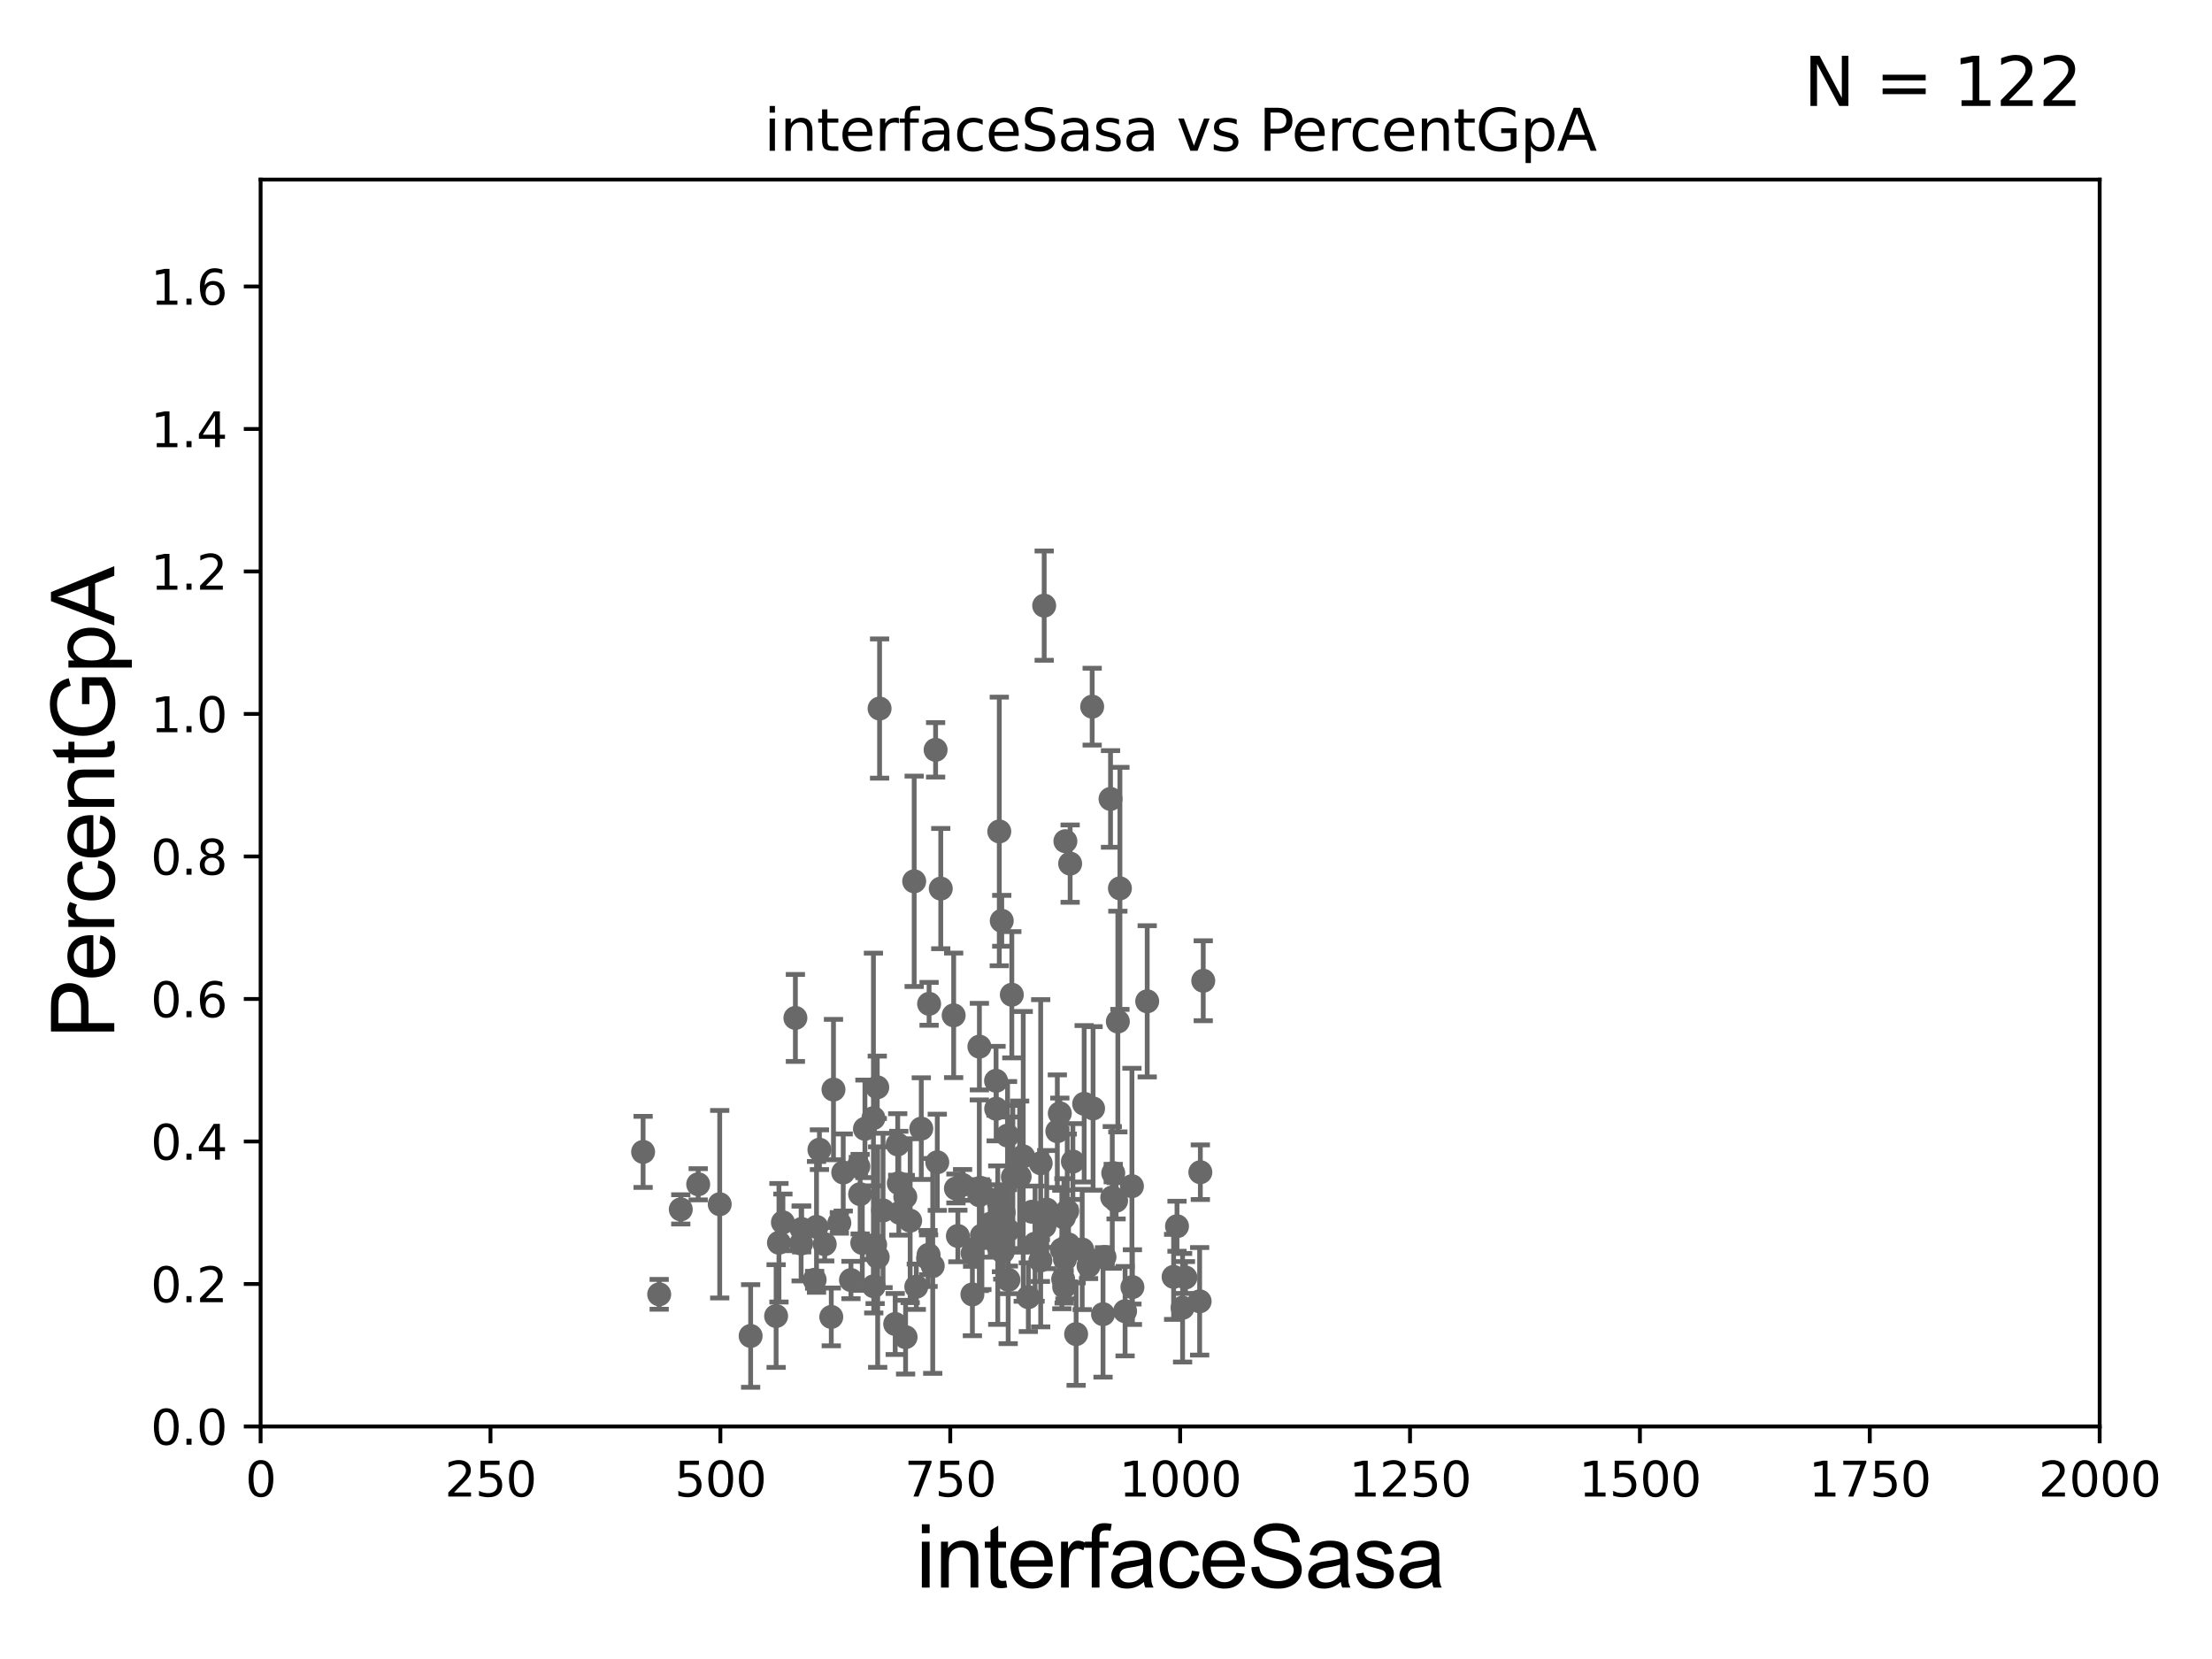 <?xml version="1.0" encoding="utf-8" standalone="no"?>
<!DOCTYPE svg PUBLIC "-//W3C//DTD SVG 1.1//EN"
  "http://www.w3.org/Graphics/SVG/1.1/DTD/svg11.dtd">
<svg xmlns:xlink="http://www.w3.org/1999/xlink" width="460.8pt" height="345.6pt" viewBox="0 0 460.8 345.6" xmlns="http://www.w3.org/2000/svg" version="1.1">
 <defs>
  <style type="text/css">*{stroke-linejoin: round; stroke-linecap: butt}</style>
 </defs>
 <g id="figure_1">
  <g id="patch_1">
   <path d="M 0 345.6 
L 460.8 345.6 
L 460.8 0 
L 0 0 
z
" style="fill: #ffffff"/>
  </g>
  <g id="axes_1">
   <g id="patch_2">
    <path d="M 54.29 297.16 
L 437.4 297.16 
L 437.4 37.411 
L 54.29 37.411 
z
" style="fill: #ffffff"/>
   </g>
   <g id="PathCollection_1">
    <defs>
     <path id="m558db1b67d" d="M 0 1.118 
C 0.297 1.118 0.581 1 0.791 0.791 
C 1 0.581 1.118 0.297 1.118 0 
C 1.118 -0.297 1 -0.581 0.791 -0.791 
C 0.581 -1 0.297 -1.118 0 -1.118 
C -0.297 -1.118 -0.581 -1 -0.791 -0.791 
C -1 -0.581 -1.118 -0.297 -1.118 0 
C -1.118 0.297 -1 0.581 -0.791 0.791 
C -0.581 1 -0.297 1.118 0 1.118 
z
" style="stroke: #696969"/>
    </defs>
    <g clip-path="url(#pd7ddee7b0b)">
     <use xlink:href="#m558db1b67d" x="145.447" y="246.703" style="fill: #696969; stroke: #696969"/>
     <use xlink:href="#m558db1b67d" x="208.898" y="260.788" style="fill: #696969; stroke: #696969"/>
     <use xlink:href="#m558db1b67d" x="208.168" y="173.206" style="fill: #696969; stroke: #696969"/>
     <use xlink:href="#m558db1b67d" x="213.158" y="240.898" style="fill: #696969; stroke: #696969"/>
     <use xlink:href="#m558db1b67d" x="232.869" y="212.808" style="fill: #696969; stroke: #696969"/>
     <use xlink:href="#m558db1b67d" x="170.702" y="239.501" style="fill: #696969; stroke: #696969"/>
     <use xlink:href="#m558db1b67d" x="209.084" y="252.565" style="fill: #696969; stroke: #696969"/>
     <use xlink:href="#m558db1b67d" x="202.567" y="269.65" style="fill: #696969; stroke: #696969"/>
     <use xlink:href="#m558db1b67d" x="209.892" y="236.565" style="fill: #696969; stroke: #696969"/>
     <use xlink:href="#m558db1b67d" x="177.27" y="266.652" style="fill: #696969; stroke: #696969"/>
     <use xlink:href="#m558db1b67d" x="227.519" y="147.21" style="fill: #696969; stroke: #696969"/>
     <use xlink:href="#m558db1b67d" x="183.233" y="147.604" style="fill: #696969; stroke: #696969"/>
     <use xlink:href="#m558db1b67d" x="233.3" y="185.062" style="fill: #696969; stroke: #696969"/>
     <use xlink:href="#m558db1b67d" x="198.665" y="211.513" style="fill: #696969; stroke: #696969"/>
     <use xlink:href="#m558db1b67d" x="214.219" y="270.224" style="fill: #696969; stroke: #696969"/>
     <use xlink:href="#m558db1b67d" x="179.63" y="258.927" style="fill: #696969; stroke: #696969"/>
     <use xlink:href="#m558db1b67d" x="223.504" y="241.967" style="fill: #696969; stroke: #696969"/>
     <use xlink:href="#m558db1b67d" x="215.625" y="259.074" style="fill: #696969; stroke: #696969"/>
     <use xlink:href="#m558db1b67d" x="227.707" y="230.909" style="fill: #696969; stroke: #696969"/>
     <use xlink:href="#m558db1b67d" x="169.704" y="266.596" style="fill: #696969; stroke: #696969"/>
     <use xlink:href="#m558db1b67d" x="225.85" y="229.943" style="fill: #696969; stroke: #696969"/>
     <use xlink:href="#m558db1b67d" x="174.849" y="254.752" style="fill: #696969; stroke: #696969"/>
     <use xlink:href="#m558db1b67d" x="207.521" y="230.973" style="fill: #696969; stroke: #696969"/>
     <use xlink:href="#m558db1b67d" x="221.849" y="262.321" style="fill: #696969; stroke: #696969"/>
     <use xlink:href="#m558db1b67d" x="187.413" y="252.653" style="fill: #696969; stroke: #696969"/>
     <use xlink:href="#m558db1b67d" x="226.762" y="263.696" style="fill: #696969; stroke: #696969"/>
     <use xlink:href="#m558db1b67d" x="173.629" y="226.974" style="fill: #696969; stroke: #696969"/>
     <use xlink:href="#m558db1b67d" x="187.241" y="246.483" style="fill: #696969; stroke: #696969"/>
     <use xlink:href="#m558db1b67d" x="232.503" y="250.135" style="fill: #696969; stroke: #696969"/>
     <use xlink:href="#m558db1b67d" x="235.903" y="268.127" style="fill: #696969; stroke: #696969"/>
     <use xlink:href="#m558db1b67d" x="183.957" y="252.156" style="fill: #696969; stroke: #696969"/>
     <use xlink:href="#m558db1b67d" x="229.781" y="273.769" style="fill: #696969; stroke: #696969"/>
     <use xlink:href="#m558db1b67d" x="204.027" y="218.035" style="fill: #696969; stroke: #696969"/>
     <use xlink:href="#m558db1b67d" x="225.441" y="260.294" style="fill: #696969; stroke: #696969"/>
     <use xlink:href="#m558db1b67d" x="231.708" y="249.448" style="fill: #696969; stroke: #696969"/>
     <use xlink:href="#m558db1b67d" x="231.909" y="244.373" style="fill: #696969; stroke: #696969"/>
     <use xlink:href="#m558db1b67d" x="222.596" y="259.243" style="fill: #696969; stroke: #696969"/>
     <use xlink:href="#m558db1b67d" x="221.634" y="253.621" style="fill: #696969; stroke: #696969"/>
     <use xlink:href="#m558db1b67d" x="246.948" y="266.127" style="fill: #696969; stroke: #696969"/>
     <use xlink:href="#m558db1b67d" x="217.524" y="126.165" style="fill: #696969; stroke: #696969"/>
     <use xlink:href="#m558db1b67d" x="175.661" y="244.253" style="fill: #696969; stroke: #696969"/>
     <use xlink:href="#m558db1b67d" x="218.048" y="251.982" style="fill: #696969; stroke: #696969"/>
     <use xlink:href="#m558db1b67d" x="182.306" y="259.299" style="fill: #696969; stroke: #696969"/>
     <use xlink:href="#m558db1b67d" x="221.939" y="175.238" style="fill: #696969; stroke: #696969"/>
     <use xlink:href="#m558db1b67d" x="245.192" y="255.447" style="fill: #696969; stroke: #696969"/>
     <use xlink:href="#m558db1b67d" x="216.732" y="262.587" style="fill: #696969; stroke: #696969"/>
     <use xlink:href="#m558db1b67d" x="214.98" y="252.427" style="fill: #696969; stroke: #696969"/>
     <use xlink:href="#m558db1b67d" x="250.053" y="244.196" style="fill: #696969; stroke: #696969"/>
     <use xlink:href="#m558db1b67d" x="156.372" y="278.306" style="fill: #696969; stroke: #696969"/>
     <use xlink:href="#m558db1b67d" x="216.794" y="242.327" style="fill: #696969; stroke: #696969"/>
     <use xlink:href="#m558db1b67d" x="224.176" y="277.915" style="fill: #696969; stroke: #696969"/>
     <use xlink:href="#m558db1b67d" x="195.979" y="185.108" style="fill: #696969; stroke: #696969"/>
     <use xlink:href="#m558db1b67d" x="208.683" y="191.818" style="fill: #696969; stroke: #696969"/>
     <use xlink:href="#m558db1b67d" x="238.983" y="208.592" style="fill: #696969; stroke: #696969"/>
     <use xlink:href="#m558db1b67d" x="204.768" y="257.942" style="fill: #696969; stroke: #696969"/>
     <use xlink:href="#m558db1b67d" x="210.022" y="256.297" style="fill: #696969; stroke: #696969"/>
     <use xlink:href="#m558db1b67d" x="250.659" y="204.308" style="fill: #696969; stroke: #696969"/>
     <use xlink:href="#m558db1b67d" x="221.198" y="260.297" style="fill: #696969; stroke: #696969"/>
     <use xlink:href="#m558db1b67d" x="200.525" y="246.84" style="fill: #696969; stroke: #696969"/>
     <use xlink:href="#m558db1b67d" x="249.908" y="271.087" style="fill: #696969; stroke: #696969"/>
     <use xlink:href="#m558db1b67d" x="199.54" y="257.482" style="fill: #696969; stroke: #696969"/>
     <use xlink:href="#m558db1b67d" x="222.929" y="179.908" style="fill: #696969; stroke: #696969"/>
     <use xlink:href="#m558db1b67d" x="190.443" y="183.593" style="fill: #696969; stroke: #696969"/>
     <use xlink:href="#m558db1b67d" x="221.684" y="268.063" style="fill: #696969; stroke: #696969"/>
     <use xlink:href="#m558db1b67d" x="234.375" y="273.149" style="fill: #696969; stroke: #696969"/>
     <use xlink:href="#m558db1b67d" x="163.095" y="254.642" style="fill: #696969; stroke: #696969"/>
     <use xlink:href="#m558db1b67d" x="207.852" y="259.385" style="fill: #696969; stroke: #696969"/>
     <use xlink:href="#m558db1b67d" x="220.263" y="235.651" style="fill: #696969; stroke: #696969"/>
     <use xlink:href="#m558db1b67d" x="230.086" y="261.843" style="fill: #696969; stroke: #696969"/>
     <use xlink:href="#m558db1b67d" x="173.171" y="274.341" style="fill: #696969; stroke: #696969"/>
     <use xlink:href="#m558db1b67d" x="204.548" y="257.375" style="fill: #696969; stroke: #696969"/>
     <use xlink:href="#m558db1b67d" x="188.651" y="278.551" style="fill: #696969; stroke: #696969"/>
     <use xlink:href="#m558db1b67d" x="210.07" y="266.616" style="fill: #696969; stroke: #696969"/>
     <use xlink:href="#m558db1b67d" x="204.235" y="247.444" style="fill: #696969; stroke: #696969"/>
     <use xlink:href="#m558db1b67d" x="189.604" y="254.293" style="fill: #696969; stroke: #696969"/>
     <use xlink:href="#m558db1b67d" x="231.342" y="166.435" style="fill: #696969; stroke: #696969"/>
     <use xlink:href="#m558db1b67d" x="193.547" y="209.115" style="fill: #696969; stroke: #696969"/>
     <use xlink:href="#m558db1b67d" x="193.441" y="261.399" style="fill: #696969; stroke: #696969"/>
     <use xlink:href="#m558db1b67d" x="246.355" y="272.43" style="fill: #696969; stroke: #696969"/>
     <use xlink:href="#m558db1b67d" x="190.882" y="268.053" style="fill: #696969; stroke: #696969"/>
     <use xlink:href="#m558db1b67d" x="162.271" y="258.885" style="fill: #696969; stroke: #696969"/>
     <use xlink:href="#m558db1b67d" x="187.011" y="238.404" style="fill: #696969; stroke: #696969"/>
     <use xlink:href="#m558db1b67d" x="182.017" y="267.951" style="fill: #696969; stroke: #696969"/>
     <use xlink:href="#m558db1b67d" x="182.749" y="226.505" style="fill: #696969; stroke: #696969"/>
     <use xlink:href="#m558db1b67d" x="208.626" y="259.826" style="fill: #696969; stroke: #696969"/>
     <use xlink:href="#m558db1b67d" x="161.68" y="274.156" style="fill: #696969; stroke: #696969"/>
     <use xlink:href="#m558db1b67d" x="217.577" y="255.446" style="fill: #696969; stroke: #696969"/>
     <use xlink:href="#m558db1b67d" x="244.485" y="265.993" style="fill: #696969; stroke: #696969"/>
     <use xlink:href="#m558db1b67d" x="170.095" y="255.584" style="fill: #696969; stroke: #696969"/>
     <use xlink:href="#m558db1b67d" x="133.971" y="239.961" style="fill: #696969; stroke: #696969"/>
     <use xlink:href="#m558db1b67d" x="188.589" y="249.325" style="fill: #696969; stroke: #696969"/>
     <use xlink:href="#m558db1b67d" x="199.138" y="247.583" style="fill: #696969; stroke: #696969"/>
     <use xlink:href="#m558db1b67d" x="204.007" y="248.99" style="fill: #696969; stroke: #696969"/>
     <use xlink:href="#m558db1b67d" x="166.999" y="256.02" style="fill: #696969; stroke: #696969"/>
     <use xlink:href="#m558db1b67d" x="210.997" y="245.186" style="fill: #696969; stroke: #696969"/>
     <use xlink:href="#m558db1b67d" x="202.615" y="261.085" style="fill: #696969; stroke: #696969"/>
     <use xlink:href="#m558db1b67d" x="137.321" y="269.632" style="fill: #696969; stroke: #696969"/>
     <use xlink:href="#m558db1b67d" x="141.819" y="251.934" style="fill: #696969; stroke: #696969"/>
     <use xlink:href="#m558db1b67d" x="181.954" y="232.926" style="fill: #696969; stroke: #696969"/>
     <use xlink:href="#m558db1b67d" x="207.498" y="225.153" style="fill: #696969; stroke: #696969"/>
     <use xlink:href="#m558db1b67d" x="206.268" y="254.944" style="fill: #696969; stroke: #696969"/>
     <use xlink:href="#m558db1b67d" x="149.931" y="250.861" style="fill: #696969; stroke: #696969"/>
     <use xlink:href="#m558db1b67d" x="180.182" y="235.156" style="fill: #696969; stroke: #696969"/>
     <use xlink:href="#m558db1b67d" x="186.486" y="275.812" style="fill: #696969; stroke: #696969"/>
     <use xlink:href="#m558db1b67d" x="194.905" y="156.205" style="fill: #696969; stroke: #696969"/>
     <use xlink:href="#m558db1b67d" x="194.307" y="263.714" style="fill: #696969; stroke: #696969"/>
     <use xlink:href="#m558db1b67d" x="166.888" y="259.046" style="fill: #696969; stroke: #696969"/>
     <use xlink:href="#m558db1b67d" x="208.034" y="250.46" style="fill: #696969; stroke: #696969"/>
     <use xlink:href="#m558db1b67d" x="171.805" y="259.187" style="fill: #696969; stroke: #696969"/>
     <use xlink:href="#m558db1b67d" x="235.802" y="247.099" style="fill: #696969; stroke: #696969"/>
     <use xlink:href="#m558db1b67d" x="210.781" y="207.222" style="fill: #696969; stroke: #696969"/>
     <use xlink:href="#m558db1b67d" x="221.477" y="266.478" style="fill: #696969; stroke: #696969"/>
     <use xlink:href="#m558db1b67d" x="191.922" y="235.108" style="fill: #696969; stroke: #696969"/>
     <use xlink:href="#m558db1b67d" x="220.776" y="231.928" style="fill: #696969; stroke: #696969"/>
     <use xlink:href="#m558db1b67d" x="165.695" y="212.051" style="fill: #696969; stroke: #696969"/>
     <use xlink:href="#m558db1b67d" x="182.837" y="261.876" style="fill: #696969; stroke: #696969"/>
     <use xlink:href="#m558db1b67d" x="193.332" y="262.158" style="fill: #696969; stroke: #696969"/>
     <use xlink:href="#m558db1b67d" x="178.808" y="242.994" style="fill: #696969; stroke: #696969"/>
     <use xlink:href="#m558db1b67d" x="212.413" y="245.104" style="fill: #696969; stroke: #696969"/>
     <use xlink:href="#m558db1b67d" x="222.326" y="252.272" style="fill: #696969; stroke: #696969"/>
     <use xlink:href="#m558db1b67d" x="179.182" y="248.763" style="fill: #696969; stroke: #696969"/>
     <use xlink:href="#m558db1b67d" x="195.253" y="242.124" style="fill: #696969; stroke: #696969"/>
    </g>
   </g>
   <g id="matplotlib.axis_1">
    <g id="xtick_1">
     <g id="line2d_1">
      <defs>
       <path id="m11b01b7396" d="M 0 0 
L 0 3.5 
" style="stroke: #000000; stroke-width: 0.8"/>
      </defs>
      <g>
       <use xlink:href="#m11b01b7396" x="54.29" y="297.16" style="stroke: #000000; stroke-width: 0.8"/>
      </g>
     </g>
     <g id="text_1">
      <!-- 0 -->
      <g transform="translate(51.109 311.758)scale(0.1 -0.1)">
       <defs>
        <path id="DejaVuSans-30" d="M 2034 4250 
Q 1547 4250 1301 3770 
Q 1056 3291 1056 2328 
Q 1056 1369 1301 889 
Q 1547 409 2034 409 
Q 2525 409 2770 889 
Q 3016 1369 3016 2328 
Q 3016 3291 2770 3770 
Q 2525 4250 2034 4250 
z
M 2034 4750 
Q 2819 4750 3233 4129 
Q 3647 3509 3647 2328 
Q 3647 1150 3233 529 
Q 2819 -91 2034 -91 
Q 1250 -91 836 529 
Q 422 1150 422 2328 
Q 422 3509 836 4129 
Q 1250 4750 2034 4750 
z
" transform="scale(0.016)"/>
       </defs>
       <use xlink:href="#DejaVuSans-30"/>
      </g>
     </g>
    </g>
    <g id="xtick_2">
     <g id="line2d_2">
      <g>
       <use xlink:href="#m11b01b7396" x="102.179" y="297.16" style="stroke: #000000; stroke-width: 0.8"/>
      </g>
     </g>
     <g id="text_2">
      <!-- 250 -->
      <g transform="translate(92.635 311.758)scale(0.1 -0.1)">
       <defs>
        <path id="DejaVuSans-32" d="M 1228 531 
L 3431 531 
L 3431 0 
L 469 0 
L 469 531 
Q 828 903 1448 1529 
Q 2069 2156 2228 2338 
Q 2531 2678 2651 2914 
Q 2772 3150 2772 3378 
Q 2772 3750 2511 3984 
Q 2250 4219 1831 4219 
Q 1534 4219 1204 4116 
Q 875 4013 500 3803 
L 500 4441 
Q 881 4594 1212 4672 
Q 1544 4750 1819 4750 
Q 2544 4750 2975 4387 
Q 3406 4025 3406 3419 
Q 3406 3131 3298 2873 
Q 3191 2616 2906 2266 
Q 2828 2175 2409 1742 
Q 1991 1309 1228 531 
z
" transform="scale(0.016)"/>
        <path id="DejaVuSans-35" d="M 691 4666 
L 3169 4666 
L 3169 4134 
L 1269 4134 
L 1269 2991 
Q 1406 3038 1543 3061 
Q 1681 3084 1819 3084 
Q 2600 3084 3056 2656 
Q 3513 2228 3513 1497 
Q 3513 744 3044 326 
Q 2575 -91 1722 -91 
Q 1428 -91 1123 -41 
Q 819 9 494 109 
L 494 744 
Q 775 591 1075 516 
Q 1375 441 1709 441 
Q 2250 441 2565 725 
Q 2881 1009 2881 1497 
Q 2881 1984 2565 2268 
Q 2250 2553 1709 2553 
Q 1456 2553 1204 2497 
Q 953 2441 691 2322 
L 691 4666 
z
" transform="scale(0.016)"/>
       </defs>
       <use xlink:href="#DejaVuSans-32"/>
       <use xlink:href="#DejaVuSans-35" x="63.623"/>
       <use xlink:href="#DejaVuSans-30" x="127.246"/>
      </g>
     </g>
    </g>
    <g id="xtick_3">
     <g id="line2d_3">
      <g>
       <use xlink:href="#m11b01b7396" x="150.067" y="297.16" style="stroke: #000000; stroke-width: 0.8"/>
      </g>
     </g>
     <g id="text_3">
      <!-- 500 -->
      <g transform="translate(140.524 311.758)scale(0.1 -0.1)">
       <use xlink:href="#DejaVuSans-35"/>
       <use xlink:href="#DejaVuSans-30" x="63.623"/>
       <use xlink:href="#DejaVuSans-30" x="127.246"/>
      </g>
     </g>
    </g>
    <g id="xtick_4">
     <g id="line2d_4">
      <g>
       <use xlink:href="#m11b01b7396" x="197.956" y="297.16" style="stroke: #000000; stroke-width: 0.8"/>
      </g>
     </g>
     <g id="text_4">
      <!-- 750 -->
      <g transform="translate(188.412 311.758)scale(0.1 -0.1)">
       <defs>
        <path id="DejaVuSans-37" d="M 525 4666 
L 3525 4666 
L 3525 4397 
L 1831 0 
L 1172 0 
L 2766 4134 
L 525 4134 
L 525 4666 
z
" transform="scale(0.016)"/>
       </defs>
       <use xlink:href="#DejaVuSans-37"/>
       <use xlink:href="#DejaVuSans-35" x="63.623"/>
       <use xlink:href="#DejaVuSans-30" x="127.246"/>
      </g>
     </g>
    </g>
    <g id="xtick_5">
     <g id="line2d_5">
      <g>
       <use xlink:href="#m11b01b7396" x="245.845" y="297.16" style="stroke: #000000; stroke-width: 0.8"/>
      </g>
     </g>
     <g id="text_5">
      <!-- 1000 -->
      <g transform="translate(233.12 311.758)scale(0.1 -0.1)">
       <defs>
        <path id="DejaVuSans-31" d="M 794 531 
L 1825 531 
L 1825 4091 
L 703 3866 
L 703 4441 
L 1819 4666 
L 2450 4666 
L 2450 531 
L 3481 531 
L 3481 0 
L 794 0 
L 794 531 
z
" transform="scale(0.016)"/>
       </defs>
       <use xlink:href="#DejaVuSans-31"/>
       <use xlink:href="#DejaVuSans-30" x="63.623"/>
       <use xlink:href="#DejaVuSans-30" x="127.246"/>
       <use xlink:href="#DejaVuSans-30" x="190.869"/>
      </g>
     </g>
    </g>
    <g id="xtick_6">
     <g id="line2d_6">
      <g>
       <use xlink:href="#m11b01b7396" x="293.734" y="297.16" style="stroke: #000000; stroke-width: 0.8"/>
      </g>
     </g>
     <g id="text_6">
      <!-- 1250 -->
      <g transform="translate(281.009 311.758)scale(0.1 -0.1)">
       <use xlink:href="#DejaVuSans-31"/>
       <use xlink:href="#DejaVuSans-32" x="63.623"/>
       <use xlink:href="#DejaVuSans-35" x="127.246"/>
       <use xlink:href="#DejaVuSans-30" x="190.869"/>
      </g>
     </g>
    </g>
    <g id="xtick_7">
     <g id="line2d_7">
      <g>
       <use xlink:href="#m11b01b7396" x="341.623" y="297.16" style="stroke: #000000; stroke-width: 0.8"/>
      </g>
     </g>
     <g id="text_7">
      <!-- 1500 -->
      <g transform="translate(328.897 311.758)scale(0.1 -0.1)">
       <use xlink:href="#DejaVuSans-31"/>
       <use xlink:href="#DejaVuSans-35" x="63.623"/>
       <use xlink:href="#DejaVuSans-30" x="127.246"/>
       <use xlink:href="#DejaVuSans-30" x="190.869"/>
      </g>
     </g>
    </g>
    <g id="xtick_8">
     <g id="line2d_8">
      <g>
       <use xlink:href="#m11b01b7396" x="389.511" y="297.16" style="stroke: #000000; stroke-width: 0.8"/>
      </g>
     </g>
     <g id="text_8">
      <!-- 1750 -->
      <g transform="translate(376.786 311.758)scale(0.1 -0.1)">
       <use xlink:href="#DejaVuSans-31"/>
       <use xlink:href="#DejaVuSans-37" x="63.623"/>
       <use xlink:href="#DejaVuSans-35" x="127.246"/>
       <use xlink:href="#DejaVuSans-30" x="190.869"/>
      </g>
     </g>
    </g>
    <g id="xtick_9">
     <g id="line2d_9">
      <g>
       <use xlink:href="#m11b01b7396" x="437.4" y="297.16" style="stroke: #000000; stroke-width: 0.8"/>
      </g>
     </g>
     <g id="text_9">
      <!-- 2000 -->
      <g transform="translate(424.675 311.758)scale(0.1 -0.1)">
       <use xlink:href="#DejaVuSans-32"/>
       <use xlink:href="#DejaVuSans-30" x="63.623"/>
       <use xlink:href="#DejaVuSans-30" x="127.246"/>
       <use xlink:href="#DejaVuSans-30" x="190.869"/>
      </g>
     </g>
    </g>
    <g id="text_10">
     <!-- interfaceSasa -->
     <g transform="translate(190.816 330.722)scale(0.18 -0.18)">
      <defs>
       <path id="ArialMT-69" d="M 425 3934 
L 425 4581 
L 988 4581 
L 988 3934 
L 425 3934 
z
M 425 0 
L 425 3319 
L 988 3319 
L 988 0 
L 425 0 
z
" transform="scale(0.016)"/>
       <path id="ArialMT-6e" d="M 422 0 
L 422 3319 
L 928 3319 
L 928 2847 
Q 1294 3394 1984 3394 
Q 2284 3394 2536 3286 
Q 2788 3178 2913 3003 
Q 3038 2828 3088 2588 
Q 3119 2431 3119 2041 
L 3119 0 
L 2556 0 
L 2556 2019 
Q 2556 2363 2490 2533 
Q 2425 2703 2258 2804 
Q 2091 2906 1866 2906 
Q 1506 2906 1245 2678 
Q 984 2450 984 1813 
L 984 0 
L 422 0 
z
" transform="scale(0.016)"/>
       <path id="ArialMT-74" d="M 1650 503 
L 1731 6 
Q 1494 -44 1306 -44 
Q 1000 -44 831 53 
Q 663 150 594 308 
Q 525 466 525 972 
L 525 2881 
L 113 2881 
L 113 3319 
L 525 3319 
L 525 4141 
L 1084 4478 
L 1084 3319 
L 1650 3319 
L 1650 2881 
L 1084 2881 
L 1084 941 
Q 1084 700 1114 631 
Q 1144 563 1211 522 
Q 1278 481 1403 481 
Q 1497 481 1650 503 
z
" transform="scale(0.016)"/>
       <path id="ArialMT-65" d="M 2694 1069 
L 3275 997 
Q 3138 488 2766 206 
Q 2394 -75 1816 -75 
Q 1088 -75 661 373 
Q 234 822 234 1631 
Q 234 2469 665 2931 
Q 1097 3394 1784 3394 
Q 2450 3394 2872 2941 
Q 3294 2488 3294 1666 
Q 3294 1616 3291 1516 
L 816 1516 
Q 847 969 1125 678 
Q 1403 388 1819 388 
Q 2128 388 2347 550 
Q 2566 713 2694 1069 
z
M 847 1978 
L 2700 1978 
Q 2663 2397 2488 2606 
Q 2219 2931 1791 2931 
Q 1403 2931 1139 2672 
Q 875 2413 847 1978 
z
" transform="scale(0.016)"/>
       <path id="ArialMT-72" d="M 416 0 
L 416 3319 
L 922 3319 
L 922 2816 
Q 1116 3169 1280 3281 
Q 1444 3394 1641 3394 
Q 1925 3394 2219 3213 
L 2025 2691 
Q 1819 2813 1613 2813 
Q 1428 2813 1281 2702 
Q 1134 2591 1072 2394 
Q 978 2094 978 1738 
L 978 0 
L 416 0 
z
" transform="scale(0.016)"/>
       <path id="ArialMT-66" d="M 556 0 
L 556 2881 
L 59 2881 
L 59 3319 
L 556 3319 
L 556 3672 
Q 556 4006 616 4169 
Q 697 4388 901 4523 
Q 1106 4659 1475 4659 
Q 1713 4659 2000 4603 
L 1916 4113 
Q 1741 4144 1584 4144 
Q 1328 4144 1222 4034 
Q 1116 3925 1116 3625 
L 1116 3319 
L 1763 3319 
L 1763 2881 
L 1116 2881 
L 1116 0 
L 556 0 
z
" transform="scale(0.016)"/>
       <path id="ArialMT-61" d="M 2588 409 
Q 2275 144 1986 34 
Q 1697 -75 1366 -75 
Q 819 -75 525 192 
Q 231 459 231 875 
Q 231 1119 342 1320 
Q 453 1522 633 1644 
Q 813 1766 1038 1828 
Q 1203 1872 1538 1913 
Q 2219 1994 2541 2106 
Q 2544 2222 2544 2253 
Q 2544 2597 2384 2738 
Q 2169 2928 1744 2928 
Q 1347 2928 1158 2789 
Q 969 2650 878 2297 
L 328 2372 
Q 403 2725 575 2942 
Q 747 3159 1072 3276 
Q 1397 3394 1825 3394 
Q 2250 3394 2515 3294 
Q 2781 3194 2906 3042 
Q 3031 2891 3081 2659 
Q 3109 2516 3109 2141 
L 3109 1391 
Q 3109 606 3145 398 
Q 3181 191 3288 0 
L 2700 0 
Q 2613 175 2588 409 
z
M 2541 1666 
Q 2234 1541 1622 1453 
Q 1275 1403 1131 1340 
Q 988 1278 909 1158 
Q 831 1038 831 891 
Q 831 666 1001 516 
Q 1172 366 1500 366 
Q 1825 366 2078 508 
Q 2331 650 2450 897 
Q 2541 1088 2541 1459 
L 2541 1666 
z
" transform="scale(0.016)"/>
       <path id="ArialMT-63" d="M 2588 1216 
L 3141 1144 
Q 3050 572 2676 248 
Q 2303 -75 1759 -75 
Q 1078 -75 664 370 
Q 250 816 250 1647 
Q 250 2184 428 2587 
Q 606 2991 970 3192 
Q 1334 3394 1763 3394 
Q 2303 3394 2647 3120 
Q 2991 2847 3088 2344 
L 2541 2259 
Q 2463 2594 2264 2762 
Q 2066 2931 1784 2931 
Q 1359 2931 1093 2626 
Q 828 2322 828 1663 
Q 828 994 1084 691 
Q 1341 388 1753 388 
Q 2084 388 2306 591 
Q 2528 794 2588 1216 
z
" transform="scale(0.016)"/>
       <path id="ArialMT-53" d="M 288 1472 
L 859 1522 
Q 900 1178 1048 958 
Q 1197 738 1509 602 
Q 1822 466 2213 466 
Q 2559 466 2825 569 
Q 3091 672 3220 851 
Q 3350 1031 3350 1244 
Q 3350 1459 3225 1620 
Q 3100 1781 2813 1891 
Q 2628 1963 1997 2114 
Q 1366 2266 1113 2400 
Q 784 2572 623 2826 
Q 463 3081 463 3397 
Q 463 3744 659 4045 
Q 856 4347 1234 4503 
Q 1613 4659 2075 4659 
Q 2584 4659 2973 4495 
Q 3363 4331 3572 4012 
Q 3781 3694 3797 3291 
L 3216 3247 
Q 3169 3681 2898 3903 
Q 2628 4125 2100 4125 
Q 1550 4125 1298 3923 
Q 1047 3722 1047 3438 
Q 1047 3191 1225 3031 
Q 1400 2872 2139 2705 
Q 2878 2538 3153 2413 
Q 3553 2228 3743 1945 
Q 3934 1663 3934 1294 
Q 3934 928 3725 604 
Q 3516 281 3123 101 
Q 2731 -78 2241 -78 
Q 1619 -78 1198 103 
Q 778 284 539 648 
Q 300 1013 288 1472 
z
" transform="scale(0.016)"/>
       <path id="ArialMT-73" d="M 197 991 
L 753 1078 
Q 800 744 1014 566 
Q 1228 388 1613 388 
Q 2000 388 2187 545 
Q 2375 703 2375 916 
Q 2375 1106 2209 1216 
Q 2094 1291 1634 1406 
Q 1016 1563 777 1677 
Q 538 1791 414 1992 
Q 291 2194 291 2438 
Q 291 2659 392 2848 
Q 494 3038 669 3163 
Q 800 3259 1026 3326 
Q 1253 3394 1513 3394 
Q 1903 3394 2198 3281 
Q 2494 3169 2634 2976 
Q 2775 2784 2828 2463 
L 2278 2388 
Q 2241 2644 2061 2787 
Q 1881 2931 1553 2931 
Q 1166 2931 1000 2803 
Q 834 2675 834 2503 
Q 834 2394 903 2306 
Q 972 2216 1119 2156 
Q 1203 2125 1616 2013 
Q 2213 1853 2448 1751 
Q 2684 1650 2818 1456 
Q 2953 1263 2953 975 
Q 2953 694 2789 445 
Q 2625 197 2315 61 
Q 2006 -75 1616 -75 
Q 969 -75 630 194 
Q 291 463 197 991 
z
" transform="scale(0.016)"/>
      </defs>
      <use xlink:href="#ArialMT-69"/>
      <use xlink:href="#ArialMT-6e" x="22.217"/>
      <use xlink:href="#ArialMT-74" x="77.832"/>
      <use xlink:href="#ArialMT-65" x="105.615"/>
      <use xlink:href="#ArialMT-72" x="161.23"/>
      <use xlink:href="#ArialMT-66" x="194.531"/>
      <use xlink:href="#ArialMT-61" x="222.314"/>
      <use xlink:href="#ArialMT-63" x="277.93"/>
      <use xlink:href="#ArialMT-65" x="327.93"/>
      <use xlink:href="#ArialMT-53" x="383.545"/>
      <use xlink:href="#ArialMT-61" x="450.244"/>
      <use xlink:href="#ArialMT-73" x="505.859"/>
      <use xlink:href="#ArialMT-61" x="555.859"/>
     </g>
    </g>
   </g>
   <g id="matplotlib.axis_2">
    <g id="ytick_1">
     <g id="line2d_10">
      <defs>
       <path id="m172a9bda71" d="M 0 0 
L -3.5 0 
" style="stroke: #000000; stroke-width: 0.8"/>
      </defs>
      <g>
       <use xlink:href="#m172a9bda71" x="54.29" y="297.16" style="stroke: #000000; stroke-width: 0.8"/>
      </g>
     </g>
     <g id="text_11">
      <!-- 0.0 -->
      <g transform="translate(31.387 300.959)scale(0.1 -0.1)">
       <defs>
        <path id="DejaVuSans-2e" d="M 684 794 
L 1344 794 
L 1344 0 
L 684 0 
L 684 794 
z
" transform="scale(0.016)"/>
       </defs>
       <use xlink:href="#DejaVuSans-30"/>
       <use xlink:href="#DejaVuSans-2e" x="63.623"/>
       <use xlink:href="#DejaVuSans-30" x="95.41"/>
      </g>
     </g>
    </g>
    <g id="ytick_2">
     <g id="line2d_11">
      <g>
       <use xlink:href="#m172a9bda71" x="54.29" y="267.474" style="stroke: #000000; stroke-width: 0.8"/>
      </g>
     </g>
     <g id="text_12">
      <!-- 0.2 -->
      <g transform="translate(31.387 271.274)scale(0.1 -0.1)">
       <use xlink:href="#DejaVuSans-30"/>
       <use xlink:href="#DejaVuSans-2e" x="63.623"/>
       <use xlink:href="#DejaVuSans-32" x="95.41"/>
      </g>
     </g>
    </g>
    <g id="ytick_3">
     <g id="line2d_12">
      <g>
       <use xlink:href="#m172a9bda71" x="54.29" y="237.789" style="stroke: #000000; stroke-width: 0.8"/>
      </g>
     </g>
     <g id="text_13">
      <!-- 0.4 -->
      <g transform="translate(31.387 241.588)scale(0.1 -0.1)">
       <defs>
        <path id="DejaVuSans-34" d="M 2419 4116 
L 825 1625 
L 2419 1625 
L 2419 4116 
z
M 2253 4666 
L 3047 4666 
L 3047 1625 
L 3713 1625 
L 3713 1100 
L 3047 1100 
L 3047 0 
L 2419 0 
L 2419 1100 
L 313 1100 
L 313 1709 
L 2253 4666 
z
" transform="scale(0.016)"/>
       </defs>
       <use xlink:href="#DejaVuSans-30"/>
       <use xlink:href="#DejaVuSans-2e" x="63.623"/>
       <use xlink:href="#DejaVuSans-34" x="95.41"/>
      </g>
     </g>
    </g>
    <g id="ytick_4">
     <g id="line2d_13">
      <g>
       <use xlink:href="#m172a9bda71" x="54.29" y="208.103" style="stroke: #000000; stroke-width: 0.8"/>
      </g>
     </g>
     <g id="text_14">
      <!-- 0.6 -->
      <g transform="translate(31.387 211.902)scale(0.1 -0.1)">
       <defs>
        <path id="DejaVuSans-36" d="M 2113 2584 
Q 1688 2584 1439 2293 
Q 1191 2003 1191 1497 
Q 1191 994 1439 701 
Q 1688 409 2113 409 
Q 2538 409 2786 701 
Q 3034 994 3034 1497 
Q 3034 2003 2786 2293 
Q 2538 2584 2113 2584 
z
M 3366 4563 
L 3366 3988 
Q 3128 4100 2886 4159 
Q 2644 4219 2406 4219 
Q 1781 4219 1451 3797 
Q 1122 3375 1075 2522 
Q 1259 2794 1537 2939 
Q 1816 3084 2150 3084 
Q 2853 3084 3261 2657 
Q 3669 2231 3669 1497 
Q 3669 778 3244 343 
Q 2819 -91 2113 -91 
Q 1303 -91 875 529 
Q 447 1150 447 2328 
Q 447 3434 972 4092 
Q 1497 4750 2381 4750 
Q 2619 4750 2861 4703 
Q 3103 4656 3366 4563 
z
" transform="scale(0.016)"/>
       </defs>
       <use xlink:href="#DejaVuSans-30"/>
       <use xlink:href="#DejaVuSans-2e" x="63.623"/>
       <use xlink:href="#DejaVuSans-36" x="95.41"/>
      </g>
     </g>
    </g>
    <g id="ytick_5">
     <g id="line2d_14">
      <g>
       <use xlink:href="#m172a9bda71" x="54.29" y="178.418" style="stroke: #000000; stroke-width: 0.8"/>
      </g>
     </g>
     <g id="text_15">
      <!-- 0.8 -->
      <g transform="translate(31.387 182.217)scale(0.1 -0.1)">
       <defs>
        <path id="DejaVuSans-38" d="M 2034 2216 
Q 1584 2216 1326 1975 
Q 1069 1734 1069 1313 
Q 1069 891 1326 650 
Q 1584 409 2034 409 
Q 2484 409 2743 651 
Q 3003 894 3003 1313 
Q 3003 1734 2745 1975 
Q 2488 2216 2034 2216 
z
M 1403 2484 
Q 997 2584 770 2862 
Q 544 3141 544 3541 
Q 544 4100 942 4425 
Q 1341 4750 2034 4750 
Q 2731 4750 3128 4425 
Q 3525 4100 3525 3541 
Q 3525 3141 3298 2862 
Q 3072 2584 2669 2484 
Q 3125 2378 3379 2068 
Q 3634 1759 3634 1313 
Q 3634 634 3220 271 
Q 2806 -91 2034 -91 
Q 1263 -91 848 271 
Q 434 634 434 1313 
Q 434 1759 690 2068 
Q 947 2378 1403 2484 
z
M 1172 3481 
Q 1172 3119 1398 2916 
Q 1625 2713 2034 2713 
Q 2441 2713 2670 2916 
Q 2900 3119 2900 3481 
Q 2900 3844 2670 4047 
Q 2441 4250 2034 4250 
Q 1625 4250 1398 4047 
Q 1172 3844 1172 3481 
z
" transform="scale(0.016)"/>
       </defs>
       <use xlink:href="#DejaVuSans-30"/>
       <use xlink:href="#DejaVuSans-2e" x="63.623"/>
       <use xlink:href="#DejaVuSans-38" x="95.41"/>
      </g>
     </g>
    </g>
    <g id="ytick_6">
     <g id="line2d_15">
      <g>
       <use xlink:href="#m172a9bda71" x="54.29" y="148.732" style="stroke: #000000; stroke-width: 0.8"/>
      </g>
     </g>
     <g id="text_16">
      <!-- 1.0 -->
      <g transform="translate(31.387 152.531)scale(0.1 -0.1)">
       <use xlink:href="#DejaVuSans-31"/>
       <use xlink:href="#DejaVuSans-2e" x="63.623"/>
       <use xlink:href="#DejaVuSans-30" x="95.41"/>
      </g>
     </g>
    </g>
    <g id="ytick_7">
     <g id="line2d_16">
      <g>
       <use xlink:href="#m172a9bda71" x="54.29" y="119.047" style="stroke: #000000; stroke-width: 0.8"/>
      </g>
     </g>
     <g id="text_17">
      <!-- 1.2 -->
      <g transform="translate(31.387 122.846)scale(0.1 -0.1)">
       <use xlink:href="#DejaVuSans-31"/>
       <use xlink:href="#DejaVuSans-2e" x="63.623"/>
       <use xlink:href="#DejaVuSans-32" x="95.41"/>
      </g>
     </g>
    </g>
    <g id="ytick_8">
     <g id="line2d_17">
      <g>
       <use xlink:href="#m172a9bda71" x="54.29" y="89.361" style="stroke: #000000; stroke-width: 0.8"/>
      </g>
     </g>
     <g id="text_18">
      <!-- 1.4 -->
      <g transform="translate(31.387 93.16)scale(0.1 -0.1)">
       <use xlink:href="#DejaVuSans-31"/>
       <use xlink:href="#DejaVuSans-2e" x="63.623"/>
       <use xlink:href="#DejaVuSans-34" x="95.41"/>
      </g>
     </g>
    </g>
    <g id="ytick_9">
     <g id="line2d_18">
      <g>
       <use xlink:href="#m172a9bda71" x="54.29" y="59.675" style="stroke: #000000; stroke-width: 0.8"/>
      </g>
     </g>
     <g id="text_19">
      <!-- 1.6 -->
      <g transform="translate(31.387 63.475)scale(0.1 -0.1)">
       <use xlink:href="#DejaVuSans-31"/>
       <use xlink:href="#DejaVuSans-2e" x="63.623"/>
       <use xlink:href="#DejaVuSans-36" x="95.41"/>
      </g>
     </g>
    </g>
    <g id="text_20">
     <!-- PercentGpA -->
     <g transform="translate(23.809 216.309)rotate(-90)scale(0.18 -0.18)">
      <defs>
       <path id="ArialMT-50" d="M 494 0 
L 494 4581 
L 2222 4581 
Q 2678 4581 2919 4538 
Q 3256 4481 3484 4323 
Q 3713 4166 3852 3881 
Q 3991 3597 3991 3256 
Q 3991 2672 3619 2267 
Q 3247 1863 2275 1863 
L 1100 1863 
L 1100 0 
L 494 0 
z
M 1100 2403 
L 2284 2403 
Q 2872 2403 3119 2622 
Q 3366 2841 3366 3238 
Q 3366 3525 3220 3729 
Q 3075 3934 2838 4000 
Q 2684 4041 2272 4041 
L 1100 4041 
L 1100 2403 
z
" transform="scale(0.016)"/>
       <path id="ArialMT-47" d="M 2638 1797 
L 2638 2334 
L 4578 2338 
L 4578 638 
Q 4131 281 3656 101 
Q 3181 -78 2681 -78 
Q 2006 -78 1454 211 
Q 903 500 622 1047 
Q 341 1594 341 2269 
Q 341 2938 620 3517 
Q 900 4097 1425 4378 
Q 1950 4659 2634 4659 
Q 3131 4659 3532 4498 
Q 3934 4338 4162 4050 
Q 4391 3763 4509 3300 
L 3963 3150 
Q 3859 3500 3706 3700 
Q 3553 3900 3268 4020 
Q 2984 4141 2638 4141 
Q 2222 4141 1919 4014 
Q 1616 3888 1430 3681 
Q 1244 3475 1141 3228 
Q 966 2803 966 2306 
Q 966 1694 1177 1281 
Q 1388 869 1791 669 
Q 2194 469 2647 469 
Q 3041 469 3416 620 
Q 3791 772 3984 944 
L 3984 1797 
L 2638 1797 
z
" transform="scale(0.016)"/>
       <path id="ArialMT-70" d="M 422 -1272 
L 422 3319 
L 934 3319 
L 934 2888 
Q 1116 3141 1344 3267 
Q 1572 3394 1897 3394 
Q 2322 3394 2647 3175 
Q 2972 2956 3137 2557 
Q 3303 2159 3303 1684 
Q 3303 1175 3120 767 
Q 2938 359 2589 142 
Q 2241 -75 1856 -75 
Q 1575 -75 1351 44 
Q 1128 163 984 344 
L 984 -1272 
L 422 -1272 
z
M 931 1641 
Q 931 1000 1190 694 
Q 1450 388 1819 388 
Q 2194 388 2461 705 
Q 2728 1022 2728 1688 
Q 2728 2322 2467 2637 
Q 2206 2953 1844 2953 
Q 1484 2953 1207 2617 
Q 931 2281 931 1641 
z
" transform="scale(0.016)"/>
       <path id="ArialMT-41" d="M -9 0 
L 1750 4581 
L 2403 4581 
L 4278 0 
L 3588 0 
L 3053 1388 
L 1138 1388 
L 634 0 
L -9 0 
z
M 1313 1881 
L 2866 1881 
L 2388 3150 
Q 2169 3728 2063 4100 
Q 1975 3659 1816 3225 
L 1313 1881 
z
" transform="scale(0.016)"/>
      </defs>
      <use xlink:href="#ArialMT-50"/>
      <use xlink:href="#ArialMT-65" x="66.699"/>
      <use xlink:href="#ArialMT-72" x="122.314"/>
      <use xlink:href="#ArialMT-63" x="155.615"/>
      <use xlink:href="#ArialMT-65" x="205.615"/>
      <use xlink:href="#ArialMT-6e" x="261.23"/>
      <use xlink:href="#ArialMT-74" x="316.846"/>
      <use xlink:href="#ArialMT-47" x="344.629"/>
      <use xlink:href="#ArialMT-70" x="422.412"/>
      <use xlink:href="#ArialMT-41" x="478.027"/>
     </g>
    </g>
   </g>
   <g id="LineCollection_1">
    <path d="M 145.447 249.952 
L 145.447 243.454 
" clip-path="url(#pd7ddee7b0b)" style="fill: none; stroke: #696969"/>
    <path d="M 208.898 266.47 
L 208.898 255.106 
" clip-path="url(#pd7ddee7b0b)" style="fill: none; stroke: #696969"/>
    <path d="M 208.168 201.189 
L 208.168 145.223 
" clip-path="url(#pd7ddee7b0b)" style="fill: none; stroke: #696969"/>
    <path d="M 213.158 271.083 
L 213.158 210.713 
" clip-path="url(#pd7ddee7b0b)" style="fill: none; stroke: #696969"/>
    <path d="M 232.869 235.793 
L 232.869 189.823 
" clip-path="url(#pd7ddee7b0b)" style="fill: none; stroke: #696969"/>
    <path d="M 170.702 243.638 
L 170.702 235.365 
" clip-path="url(#pd7ddee7b0b)" style="fill: none; stroke: #696969"/>
    <path d="M 209.084 257.866 
L 209.084 247.264 
" clip-path="url(#pd7ddee7b0b)" style="fill: none; stroke: #696969"/>
    <path d="M 202.567 278.258 
L 202.567 261.042 
" clip-path="url(#pd7ddee7b0b)" style="fill: none; stroke: #696969"/>
    <path d="M 209.892 247.83 
L 209.892 225.301 
" clip-path="url(#pd7ddee7b0b)" style="fill: none; stroke: #696969"/>
    <path d="M 177.27 270.539 
L 177.27 262.764 
" clip-path="url(#pd7ddee7b0b)" style="fill: none; stroke: #696969"/>
    <path d="M 227.519 155.216 
L 227.519 139.204 
" clip-path="url(#pd7ddee7b0b)" style="fill: none; stroke: #696969"/>
    <path d="M 183.233 162.105 
L 183.233 133.103 
" clip-path="url(#pd7ddee7b0b)" style="fill: none; stroke: #696969"/>
    <path d="M 233.3 210.272 
L 233.3 159.852 
" clip-path="url(#pd7ddee7b0b)" style="fill: none; stroke: #696969"/>
    <path d="M 198.665 224.482 
L 198.665 198.543 
" clip-path="url(#pd7ddee7b0b)" style="fill: none; stroke: #696969"/>
    <path d="M 214.219 277.38 
L 214.219 263.068 
" clip-path="url(#pd7ddee7b0b)" style="fill: none; stroke: #696969"/>
    <path d="M 179.63 268.807 
L 179.63 249.046 
" clip-path="url(#pd7ddee7b0b)" style="fill: none; stroke: #696969"/>
    <path d="M 223.504 249.864 
L 223.504 234.07 
" clip-path="url(#pd7ddee7b0b)" style="fill: none; stroke: #696969"/>
    <path d="M 215.625 271.067 
L 215.625 247.08 
" clip-path="url(#pd7ddee7b0b)" style="fill: none; stroke: #696969"/>
    <path d="M 227.707 247.943 
L 227.707 213.874 
" clip-path="url(#pd7ddee7b0b)" style="fill: none; stroke: #696969"/>
    <path d="M 169.704 268.357 
L 169.704 264.836 
" clip-path="url(#pd7ddee7b0b)" style="fill: none; stroke: #696969"/>
    <path d="M 225.85 246.236 
L 225.85 213.649 
" clip-path="url(#pd7ddee7b0b)" style="fill: none; stroke: #696969"/>
    <path d="M 174.849 256.901 
L 174.849 252.603 
" clip-path="url(#pd7ddee7b0b)" style="fill: none; stroke: #696969"/>
    <path d="M 207.521 237.663 
L 207.521 224.284 
" clip-path="url(#pd7ddee7b0b)" style="fill: none; stroke: #696969"/>
    <path d="M 221.849 270.572 
L 221.849 254.069 
" clip-path="url(#pd7ddee7b0b)" style="fill: none; stroke: #696969"/>
    <path d="M 187.413 253.174 
L 187.413 252.131 
" clip-path="url(#pd7ddee7b0b)" style="fill: none; stroke: #696969"/>
    <path d="M 226.762 266.353 
L 226.762 261.039 
" clip-path="url(#pd7ddee7b0b)" style="fill: none; stroke: #696969"/>
    <path d="M 173.629 241.598 
L 173.629 212.351 
" clip-path="url(#pd7ddee7b0b)" style="fill: none; stroke: #696969"/>
    <path d="M 187.241 257.298 
L 187.241 235.669 
" clip-path="url(#pd7ddee7b0b)" style="fill: none; stroke: #696969"/>
    <path d="M 232.503 253.922 
L 232.503 246.348 
" clip-path="url(#pd7ddee7b0b)" style="fill: none; stroke: #696969"/>
    <path d="M 235.903 275.908 
L 235.903 260.346 
" clip-path="url(#pd7ddee7b0b)" style="fill: none; stroke: #696969"/>
    <path d="M 183.957 268.226 
L 183.957 236.086 
" clip-path="url(#pd7ddee7b0b)" style="fill: none; stroke: #696969"/>
    <path d="M 229.781 286.88 
L 229.781 260.657 
" clip-path="url(#pd7ddee7b0b)" style="fill: none; stroke: #696969"/>
    <path d="M 204.027 227.055 
L 204.027 209.015 
" clip-path="url(#pd7ddee7b0b)" style="fill: none; stroke: #696969"/>
    <path d="M 225.441 272.812 
L 225.441 247.776 
" clip-path="url(#pd7ddee7b0b)" style="fill: none; stroke: #696969"/>
    <path d="M 231.708 264.21 
L 231.708 234.686 
" clip-path="url(#pd7ddee7b0b)" style="fill: none; stroke: #696969"/>
    <path d="M 231.909 246.196 
L 231.909 242.551 
" clip-path="url(#pd7ddee7b0b)" style="fill: none; stroke: #696969"/>
    <path d="M 222.596 267.04 
L 222.596 251.446 
" clip-path="url(#pd7ddee7b0b)" style="fill: none; stroke: #696969"/>
    <path d="M 221.634 261.696 
L 221.634 245.546 
" clip-path="url(#pd7ddee7b0b)" style="fill: none; stroke: #696969"/>
    <path d="M 246.948 269.447 
L 246.948 262.808 
" clip-path="url(#pd7ddee7b0b)" style="fill: none; stroke: #696969"/>
    <path d="M 217.524 137.548 
L 217.524 114.781 
" clip-path="url(#pd7ddee7b0b)" style="fill: none; stroke: #696969"/>
    <path d="M 175.661 252.281 
L 175.661 236.226 
" clip-path="url(#pd7ddee7b0b)" style="fill: none; stroke: #696969"/>
    <path d="M 218.048 264.288 
L 218.048 239.677 
" clip-path="url(#pd7ddee7b0b)" style="fill: none; stroke: #696969"/>
    <path d="M 182.306 271.56 
L 182.306 247.039 
" clip-path="url(#pd7ddee7b0b)" style="fill: none; stroke: #696969"/>
    <path d="M 221.939 175.754 
L 221.939 174.721 
" clip-path="url(#pd7ddee7b0b)" style="fill: none; stroke: #696969"/>
    <path d="M 245.192 260.659 
L 245.192 250.236 
" clip-path="url(#pd7ddee7b0b)" style="fill: none; stroke: #696969"/>
    <path d="M 216.732 266.95 
L 216.732 258.223 
" clip-path="url(#pd7ddee7b0b)" style="fill: none; stroke: #696969"/>
    <path d="M 214.98 253.122 
L 214.98 251.732 
" clip-path="url(#pd7ddee7b0b)" style="fill: none; stroke: #696969"/>
    <path d="M 250.053 249.885 
L 250.053 238.508 
" clip-path="url(#pd7ddee7b0b)" style="fill: none; stroke: #696969"/>
    <path d="M 156.372 288.994 
L 156.372 267.617 
" clip-path="url(#pd7ddee7b0b)" style="fill: none; stroke: #696969"/>
    <path d="M 216.794 276.411 
L 216.794 208.243 
" clip-path="url(#pd7ddee7b0b)" style="fill: none; stroke: #696969"/>
    <path d="M 224.176 288.587 
L 224.176 267.243 
" clip-path="url(#pd7ddee7b0b)" style="fill: none; stroke: #696969"/>
    <path d="M 195.979 197.63 
L 195.979 172.586 
" clip-path="url(#pd7ddee7b0b)" style="fill: none; stroke: #696969"/>
    <path d="M 208.683 197.115 
L 208.683 186.521 
" clip-path="url(#pd7ddee7b0b)" style="fill: none; stroke: #696969"/>
    <path d="M 238.983 224.343 
L 238.983 192.841 
" clip-path="url(#pd7ddee7b0b)" style="fill: none; stroke: #696969"/>
    <path d="M 204.768 259.412 
L 204.768 256.472 
" clip-path="url(#pd7ddee7b0b)" style="fill: none; stroke: #696969"/>
    <path d="M 210.022 279.904 
L 210.022 232.69 
" clip-path="url(#pd7ddee7b0b)" style="fill: none; stroke: #696969"/>
    <path d="M 250.659 212.633 
L 250.659 195.982 
" clip-path="url(#pd7ddee7b0b)" style="fill: none; stroke: #696969"/>
    <path d="M 221.198 272.637 
L 221.198 247.956 
" clip-path="url(#pd7ddee7b0b)" style="fill: none; stroke: #696969"/>
    <path d="M 200.525 250.053 
L 200.525 243.627 
" clip-path="url(#pd7ddee7b0b)" style="fill: none; stroke: #696969"/>
    <path d="M 249.908 282.289 
L 249.908 259.884 
" clip-path="url(#pd7ddee7b0b)" style="fill: none; stroke: #696969"/>
    <path d="M 199.54 262.85 
L 199.54 252.114 
" clip-path="url(#pd7ddee7b0b)" style="fill: none; stroke: #696969"/>
    <path d="M 222.929 187.967 
L 222.929 171.85 
" clip-path="url(#pd7ddee7b0b)" style="fill: none; stroke: #696969"/>
    <path d="M 190.443 205.505 
L 190.443 161.681 
" clip-path="url(#pd7ddee7b0b)" style="fill: none; stroke: #696969"/>
    <path d="M 221.684 271.444 
L 221.684 264.682 
" clip-path="url(#pd7ddee7b0b)" style="fill: none; stroke: #696969"/>
    <path d="M 234.375 282.461 
L 234.375 263.836 
" clip-path="url(#pd7ddee7b0b)" style="fill: none; stroke: #696969"/>
    <path d="M 163.095 260.544 
L 163.095 248.741 
" clip-path="url(#pd7ddee7b0b)" style="fill: none; stroke: #696969"/>
    <path d="M 207.852 275.891 
L 207.852 242.878 
" clip-path="url(#pd7ddee7b0b)" style="fill: none; stroke: #696969"/>
    <path d="M 220.263 247.385 
L 220.263 223.918 
" clip-path="url(#pd7ddee7b0b)" style="fill: none; stroke: #696969"/>
    <path d="M 230.086 263.778 
L 230.086 259.908 
" clip-path="url(#pd7ddee7b0b)" style="fill: none; stroke: #696969"/>
    <path d="M 173.171 280.359 
L 173.171 268.322 
" clip-path="url(#pd7ddee7b0b)" style="fill: none; stroke: #696969"/>
    <path d="M 204.548 268.641 
L 204.548 246.109 
" clip-path="url(#pd7ddee7b0b)" style="fill: none; stroke: #696969"/>
    <path d="M 188.651 286.235 
L 188.651 270.867 
" clip-path="url(#pd7ddee7b0b)" style="fill: none; stroke: #696969"/>
    <path d="M 210.07 269.49 
L 210.07 263.742 
" clip-path="url(#pd7ddee7b0b)" style="fill: none; stroke: #696969"/>
    <path d="M 204.235 249.148 
L 204.235 245.74 
" clip-path="url(#pd7ddee7b0b)" style="fill: none; stroke: #696969"/>
    <path d="M 189.604 271.362 
L 189.604 237.224 
" clip-path="url(#pd7ddee7b0b)" style="fill: none; stroke: #696969"/>
    <path d="M 231.342 176.498 
L 231.342 156.372 
" clip-path="url(#pd7ddee7b0b)" style="fill: none; stroke: #696969"/>
    <path d="M 193.547 213.579 
L 193.547 204.65 
" clip-path="url(#pd7ddee7b0b)" style="fill: none; stroke: #696969"/>
    <path d="M 193.441 265.543 
L 193.441 257.254 
" clip-path="url(#pd7ddee7b0b)" style="fill: none; stroke: #696969"/>
    <path d="M 246.355 283.74 
L 246.355 261.121 
" clip-path="url(#pd7ddee7b0b)" style="fill: none; stroke: #696969"/>
    <path d="M 190.882 272.778 
L 190.882 263.328 
" clip-path="url(#pd7ddee7b0b)" style="fill: none; stroke: #696969"/>
    <path d="M 162.271 271.232 
L 162.271 246.539 
" clip-path="url(#pd7ddee7b0b)" style="fill: none; stroke: #696969"/>
    <path d="M 187.011 244.805 
L 187.011 232.003 
" clip-path="url(#pd7ddee7b0b)" style="fill: none; stroke: #696969"/>
    <path d="M 182.017 273.513 
L 182.017 262.389 
" clip-path="url(#pd7ddee7b0b)" style="fill: none; stroke: #696969"/>
    <path d="M 182.749 233.006 
L 182.749 220.004 
" clip-path="url(#pd7ddee7b0b)" style="fill: none; stroke: #696969"/>
    <path d="M 208.626 264.924 
L 208.626 254.728 
" clip-path="url(#pd7ddee7b0b)" style="fill: none; stroke: #696969"/>
    <path d="M 161.68 284.853 
L 161.68 263.458 
" clip-path="url(#pd7ddee7b0b)" style="fill: none; stroke: #696969"/>
    <path d="M 217.577 259.864 
L 217.577 251.028 
" clip-path="url(#pd7ddee7b0b)" style="fill: none; stroke: #696969"/>
    <path d="M 244.485 274.848 
L 244.485 257.137 
" clip-path="url(#pd7ddee7b0b)" style="fill: none; stroke: #696969"/>
    <path d="M 170.095 269.213 
L 170.095 241.954 
" clip-path="url(#pd7ddee7b0b)" style="fill: none; stroke: #696969"/>
    <path d="M 133.971 247.364 
L 133.971 232.558 
" clip-path="url(#pd7ddee7b0b)" style="fill: none; stroke: #696969"/>
    <path d="M 188.589 253.794 
L 188.589 244.856 
" clip-path="url(#pd7ddee7b0b)" style="fill: none; stroke: #696969"/>
    <path d="M 199.138 250.59 
L 199.138 244.576 
" clip-path="url(#pd7ddee7b0b)" style="fill: none; stroke: #696969"/>
    <path d="M 204.007 268.847 
L 204.007 229.134 
" clip-path="url(#pd7ddee7b0b)" style="fill: none; stroke: #696969"/>
    <path d="M 166.999 260.805 
L 166.999 251.235 
" clip-path="url(#pd7ddee7b0b)" style="fill: none; stroke: #696969"/>
    <path d="M 210.997 260.099 
L 210.997 230.272 
" clip-path="url(#pd7ddee7b0b)" style="fill: none; stroke: #696969"/>
    <path d="M 202.615 263.796 
L 202.615 258.374 
" clip-path="url(#pd7ddee7b0b)" style="fill: none; stroke: #696969"/>
    <path d="M 137.321 272.735 
L 137.321 266.528 
" clip-path="url(#pd7ddee7b0b)" style="fill: none; stroke: #696969"/>
    <path d="M 141.819 254.979 
L 141.819 248.888 
" clip-path="url(#pd7ddee7b0b)" style="fill: none; stroke: #696969"/>
    <path d="M 181.954 267.298 
L 181.954 198.554 
" clip-path="url(#pd7ddee7b0b)" style="fill: none; stroke: #696969"/>
    <path d="M 207.498 232.335 
L 207.498 217.97 
" clip-path="url(#pd7ddee7b0b)" style="fill: none; stroke: #696969"/>
    <path d="M 206.268 261.884 
L 206.268 248.004 
" clip-path="url(#pd7ddee7b0b)" style="fill: none; stroke: #696969"/>
    <path d="M 149.931 270.395 
L 149.931 231.328 
" clip-path="url(#pd7ddee7b0b)" style="fill: none; stroke: #696969"/>
    <path d="M 180.182 245.316 
L 180.182 224.997 
" clip-path="url(#pd7ddee7b0b)" style="fill: none; stroke: #696969"/>
    <path d="M 186.486 282.163 
L 186.486 269.461 
" clip-path="url(#pd7ddee7b0b)" style="fill: none; stroke: #696969"/>
    <path d="M 194.905 161.88 
L 194.905 150.531 
" clip-path="url(#pd7ddee7b0b)" style="fill: none; stroke: #696969"/>
    <path d="M 194.307 286.093 
L 194.307 241.335 
" clip-path="url(#pd7ddee7b0b)" style="fill: none; stroke: #696969"/>
    <path d="M 166.888 266.836 
L 166.888 251.257 
" clip-path="url(#pd7ddee7b0b)" style="fill: none; stroke: #696969"/>
    <path d="M 208.034 254.112 
L 208.034 246.807 
" clip-path="url(#pd7ddee7b0b)" style="fill: none; stroke: #696969"/>
    <path d="M 171.805 262.68 
L 171.805 255.694 
" clip-path="url(#pd7ddee7b0b)" style="fill: none; stroke: #696969"/>
    <path d="M 235.802 271.653 
L 235.802 222.545 
" clip-path="url(#pd7ddee7b0b)" style="fill: none; stroke: #696969"/>
    <path d="M 210.781 220.374 
L 210.781 194.071 
" clip-path="url(#pd7ddee7b0b)" style="fill: none; stroke: #696969"/>
    <path d="M 221.477 268.085 
L 221.477 264.872 
" clip-path="url(#pd7ddee7b0b)" style="fill: none; stroke: #696969"/>
    <path d="M 191.922 245.699 
L 191.922 224.518 
" clip-path="url(#pd7ddee7b0b)" style="fill: none; stroke: #696969"/>
    <path d="M 220.776 235.106 
L 220.776 228.749 
" clip-path="url(#pd7ddee7b0b)" style="fill: none; stroke: #696969"/>
    <path d="M 165.695 221.113 
L 165.695 202.988 
" clip-path="url(#pd7ddee7b0b)" style="fill: none; stroke: #696969"/>
    <path d="M 182.837 284.839 
L 182.837 238.913 
" clip-path="url(#pd7ddee7b0b)" style="fill: none; stroke: #696969"/>
    <path d="M 193.332 267.999 
L 193.332 256.318 
" clip-path="url(#pd7ddee7b0b)" style="fill: none; stroke: #696969"/>
    <path d="M 178.808 244.877 
L 178.808 241.11 
" clip-path="url(#pd7ddee7b0b)" style="fill: none; stroke: #696969"/>
    <path d="M 212.413 260.838 
L 212.413 229.37 
" clip-path="url(#pd7ddee7b0b)" style="fill: none; stroke: #696969"/>
    <path d="M 222.326 268.294 
L 222.326 236.249 
" clip-path="url(#pd7ddee7b0b)" style="fill: none; stroke: #696969"/>
    <path d="M 179.182 257.049 
L 179.182 240.478 
" clip-path="url(#pd7ddee7b0b)" style="fill: none; stroke: #696969"/>
    <path d="M 195.253 252.146 
L 195.253 232.103 
" clip-path="url(#pd7ddee7b0b)" style="fill: none; stroke: #696969"/>
   </g>
   <g id="line2d_19">
    <defs>
     <path id="mc30875b933" d="M 2 0 
L -2 -0 
" style="stroke: #696969"/>
    </defs>
    <g clip-path="url(#pd7ddee7b0b)">
     <use xlink:href="#mc30875b933" x="145.447" y="249.952" style="fill: #696969; stroke: #696969"/>
     <use xlink:href="#mc30875b933" x="208.898" y="266.47" style="fill: #696969; stroke: #696969"/>
     <use xlink:href="#mc30875b933" x="208.168" y="201.189" style="fill: #696969; stroke: #696969"/>
     <use xlink:href="#mc30875b933" x="213.158" y="271.083" style="fill: #696969; stroke: #696969"/>
     <use xlink:href="#mc30875b933" x="232.869" y="235.793" style="fill: #696969; stroke: #696969"/>
     <use xlink:href="#mc30875b933" x="170.702" y="243.638" style="fill: #696969; stroke: #696969"/>
     <use xlink:href="#mc30875b933" x="209.084" y="257.866" style="fill: #696969; stroke: #696969"/>
     <use xlink:href="#mc30875b933" x="202.567" y="278.258" style="fill: #696969; stroke: #696969"/>
     <use xlink:href="#mc30875b933" x="209.892" y="247.83" style="fill: #696969; stroke: #696969"/>
     <use xlink:href="#mc30875b933" x="177.27" y="270.539" style="fill: #696969; stroke: #696969"/>
     <use xlink:href="#mc30875b933" x="227.519" y="155.216" style="fill: #696969; stroke: #696969"/>
     <use xlink:href="#mc30875b933" x="183.233" y="162.105" style="fill: #696969; stroke: #696969"/>
     <use xlink:href="#mc30875b933" x="233.3" y="210.272" style="fill: #696969; stroke: #696969"/>
     <use xlink:href="#mc30875b933" x="198.665" y="224.482" style="fill: #696969; stroke: #696969"/>
     <use xlink:href="#mc30875b933" x="214.219" y="277.38" style="fill: #696969; stroke: #696969"/>
     <use xlink:href="#mc30875b933" x="179.63" y="268.807" style="fill: #696969; stroke: #696969"/>
     <use xlink:href="#mc30875b933" x="223.504" y="249.864" style="fill: #696969; stroke: #696969"/>
     <use xlink:href="#mc30875b933" x="215.625" y="271.067" style="fill: #696969; stroke: #696969"/>
     <use xlink:href="#mc30875b933" x="227.707" y="247.943" style="fill: #696969; stroke: #696969"/>
     <use xlink:href="#mc30875b933" x="169.704" y="268.357" style="fill: #696969; stroke: #696969"/>
     <use xlink:href="#mc30875b933" x="225.85" y="246.236" style="fill: #696969; stroke: #696969"/>
     <use xlink:href="#mc30875b933" x="174.849" y="256.901" style="fill: #696969; stroke: #696969"/>
     <use xlink:href="#mc30875b933" x="207.521" y="237.663" style="fill: #696969; stroke: #696969"/>
     <use xlink:href="#mc30875b933" x="221.849" y="270.572" style="fill: #696969; stroke: #696969"/>
     <use xlink:href="#mc30875b933" x="187.413" y="253.174" style="fill: #696969; stroke: #696969"/>
     <use xlink:href="#mc30875b933" x="226.762" y="266.353" style="fill: #696969; stroke: #696969"/>
     <use xlink:href="#mc30875b933" x="173.629" y="241.598" style="fill: #696969; stroke: #696969"/>
     <use xlink:href="#mc30875b933" x="187.241" y="257.298" style="fill: #696969; stroke: #696969"/>
     <use xlink:href="#mc30875b933" x="232.503" y="253.922" style="fill: #696969; stroke: #696969"/>
     <use xlink:href="#mc30875b933" x="235.903" y="275.908" style="fill: #696969; stroke: #696969"/>
     <use xlink:href="#mc30875b933" x="183.957" y="268.226" style="fill: #696969; stroke: #696969"/>
     <use xlink:href="#mc30875b933" x="229.781" y="286.88" style="fill: #696969; stroke: #696969"/>
     <use xlink:href="#mc30875b933" x="204.027" y="227.055" style="fill: #696969; stroke: #696969"/>
     <use xlink:href="#mc30875b933" x="225.441" y="272.812" style="fill: #696969; stroke: #696969"/>
     <use xlink:href="#mc30875b933" x="231.708" y="264.21" style="fill: #696969; stroke: #696969"/>
     <use xlink:href="#mc30875b933" x="231.909" y="246.196" style="fill: #696969; stroke: #696969"/>
     <use xlink:href="#mc30875b933" x="222.596" y="267.04" style="fill: #696969; stroke: #696969"/>
     <use xlink:href="#mc30875b933" x="221.634" y="261.696" style="fill: #696969; stroke: #696969"/>
     <use xlink:href="#mc30875b933" x="246.948" y="269.447" style="fill: #696969; stroke: #696969"/>
     <use xlink:href="#mc30875b933" x="217.524" y="137.548" style="fill: #696969; stroke: #696969"/>
     <use xlink:href="#mc30875b933" x="175.661" y="252.281" style="fill: #696969; stroke: #696969"/>
     <use xlink:href="#mc30875b933" x="218.048" y="264.288" style="fill: #696969; stroke: #696969"/>
     <use xlink:href="#mc30875b933" x="182.306" y="271.56" style="fill: #696969; stroke: #696969"/>
     <use xlink:href="#mc30875b933" x="221.939" y="175.754" style="fill: #696969; stroke: #696969"/>
     <use xlink:href="#mc30875b933" x="245.192" y="260.659" style="fill: #696969; stroke: #696969"/>
     <use xlink:href="#mc30875b933" x="216.732" y="266.95" style="fill: #696969; stroke: #696969"/>
     <use xlink:href="#mc30875b933" x="214.98" y="253.122" style="fill: #696969; stroke: #696969"/>
     <use xlink:href="#mc30875b933" x="250.053" y="249.885" style="fill: #696969; stroke: #696969"/>
     <use xlink:href="#mc30875b933" x="156.372" y="288.994" style="fill: #696969; stroke: #696969"/>
     <use xlink:href="#mc30875b933" x="216.794" y="276.411" style="fill: #696969; stroke: #696969"/>
     <use xlink:href="#mc30875b933" x="224.176" y="288.587" style="fill: #696969; stroke: #696969"/>
     <use xlink:href="#mc30875b933" x="195.979" y="197.63" style="fill: #696969; stroke: #696969"/>
     <use xlink:href="#mc30875b933" x="208.683" y="197.115" style="fill: #696969; stroke: #696969"/>
     <use xlink:href="#mc30875b933" x="238.983" y="224.343" style="fill: #696969; stroke: #696969"/>
     <use xlink:href="#mc30875b933" x="204.768" y="259.412" style="fill: #696969; stroke: #696969"/>
     <use xlink:href="#mc30875b933" x="210.022" y="279.904" style="fill: #696969; stroke: #696969"/>
     <use xlink:href="#mc30875b933" x="250.659" y="212.633" style="fill: #696969; stroke: #696969"/>
     <use xlink:href="#mc30875b933" x="221.198" y="272.637" style="fill: #696969; stroke: #696969"/>
     <use xlink:href="#mc30875b933" x="200.525" y="250.053" style="fill: #696969; stroke: #696969"/>
     <use xlink:href="#mc30875b933" x="249.908" y="282.289" style="fill: #696969; stroke: #696969"/>
     <use xlink:href="#mc30875b933" x="199.54" y="262.85" style="fill: #696969; stroke: #696969"/>
     <use xlink:href="#mc30875b933" x="222.929" y="187.967" style="fill: #696969; stroke: #696969"/>
     <use xlink:href="#mc30875b933" x="190.443" y="205.505" style="fill: #696969; stroke: #696969"/>
     <use xlink:href="#mc30875b933" x="221.684" y="271.444" style="fill: #696969; stroke: #696969"/>
     <use xlink:href="#mc30875b933" x="234.375" y="282.461" style="fill: #696969; stroke: #696969"/>
     <use xlink:href="#mc30875b933" x="163.095" y="260.544" style="fill: #696969; stroke: #696969"/>
     <use xlink:href="#mc30875b933" x="207.852" y="275.891" style="fill: #696969; stroke: #696969"/>
     <use xlink:href="#mc30875b933" x="220.263" y="247.385" style="fill: #696969; stroke: #696969"/>
     <use xlink:href="#mc30875b933" x="230.086" y="263.778" style="fill: #696969; stroke: #696969"/>
     <use xlink:href="#mc30875b933" x="173.171" y="280.359" style="fill: #696969; stroke: #696969"/>
     <use xlink:href="#mc30875b933" x="204.548" y="268.641" style="fill: #696969; stroke: #696969"/>
     <use xlink:href="#mc30875b933" x="188.651" y="286.235" style="fill: #696969; stroke: #696969"/>
     <use xlink:href="#mc30875b933" x="210.07" y="269.49" style="fill: #696969; stroke: #696969"/>
     <use xlink:href="#mc30875b933" x="204.235" y="249.148" style="fill: #696969; stroke: #696969"/>
     <use xlink:href="#mc30875b933" x="189.604" y="271.362" style="fill: #696969; stroke: #696969"/>
     <use xlink:href="#mc30875b933" x="231.342" y="176.498" style="fill: #696969; stroke: #696969"/>
     <use xlink:href="#mc30875b933" x="193.547" y="213.579" style="fill: #696969; stroke: #696969"/>
     <use xlink:href="#mc30875b933" x="193.441" y="265.543" style="fill: #696969; stroke: #696969"/>
     <use xlink:href="#mc30875b933" x="246.355" y="283.74" style="fill: #696969; stroke: #696969"/>
     <use xlink:href="#mc30875b933" x="190.882" y="272.778" style="fill: #696969; stroke: #696969"/>
     <use xlink:href="#mc30875b933" x="162.271" y="271.232" style="fill: #696969; stroke: #696969"/>
     <use xlink:href="#mc30875b933" x="187.011" y="244.805" style="fill: #696969; stroke: #696969"/>
     <use xlink:href="#mc30875b933" x="182.017" y="273.513" style="fill: #696969; stroke: #696969"/>
     <use xlink:href="#mc30875b933" x="182.749" y="233.006" style="fill: #696969; stroke: #696969"/>
     <use xlink:href="#mc30875b933" x="208.626" y="264.924" style="fill: #696969; stroke: #696969"/>
     <use xlink:href="#mc30875b933" x="161.68" y="284.853" style="fill: #696969; stroke: #696969"/>
     <use xlink:href="#mc30875b933" x="217.577" y="259.864" style="fill: #696969; stroke: #696969"/>
     <use xlink:href="#mc30875b933" x="244.485" y="274.848" style="fill: #696969; stroke: #696969"/>
     <use xlink:href="#mc30875b933" x="170.095" y="269.213" style="fill: #696969; stroke: #696969"/>
     <use xlink:href="#mc30875b933" x="133.971" y="247.364" style="fill: #696969; stroke: #696969"/>
     <use xlink:href="#mc30875b933" x="188.589" y="253.794" style="fill: #696969; stroke: #696969"/>
     <use xlink:href="#mc30875b933" x="199.138" y="250.59" style="fill: #696969; stroke: #696969"/>
     <use xlink:href="#mc30875b933" x="204.007" y="268.847" style="fill: #696969; stroke: #696969"/>
     <use xlink:href="#mc30875b933" x="166.999" y="260.805" style="fill: #696969; stroke: #696969"/>
     <use xlink:href="#mc30875b933" x="210.997" y="260.099" style="fill: #696969; stroke: #696969"/>
     <use xlink:href="#mc30875b933" x="202.615" y="263.796" style="fill: #696969; stroke: #696969"/>
     <use xlink:href="#mc30875b933" x="137.321" y="272.735" style="fill: #696969; stroke: #696969"/>
     <use xlink:href="#mc30875b933" x="141.819" y="254.979" style="fill: #696969; stroke: #696969"/>
     <use xlink:href="#mc30875b933" x="181.954" y="267.298" style="fill: #696969; stroke: #696969"/>
     <use xlink:href="#mc30875b933" x="207.498" y="232.335" style="fill: #696969; stroke: #696969"/>
     <use xlink:href="#mc30875b933" x="206.268" y="261.884" style="fill: #696969; stroke: #696969"/>
     <use xlink:href="#mc30875b933" x="149.931" y="270.395" style="fill: #696969; stroke: #696969"/>
     <use xlink:href="#mc30875b933" x="180.182" y="245.316" style="fill: #696969; stroke: #696969"/>
     <use xlink:href="#mc30875b933" x="186.486" y="282.163" style="fill: #696969; stroke: #696969"/>
     <use xlink:href="#mc30875b933" x="194.905" y="161.88" style="fill: #696969; stroke: #696969"/>
     <use xlink:href="#mc30875b933" x="194.307" y="286.093" style="fill: #696969; stroke: #696969"/>
     <use xlink:href="#mc30875b933" x="166.888" y="266.836" style="fill: #696969; stroke: #696969"/>
     <use xlink:href="#mc30875b933" x="208.034" y="254.112" style="fill: #696969; stroke: #696969"/>
     <use xlink:href="#mc30875b933" x="171.805" y="262.68" style="fill: #696969; stroke: #696969"/>
     <use xlink:href="#mc30875b933" x="235.802" y="271.653" style="fill: #696969; stroke: #696969"/>
     <use xlink:href="#mc30875b933" x="210.781" y="220.374" style="fill: #696969; stroke: #696969"/>
     <use xlink:href="#mc30875b933" x="221.477" y="268.085" style="fill: #696969; stroke: #696969"/>
     <use xlink:href="#mc30875b933" x="191.922" y="245.699" style="fill: #696969; stroke: #696969"/>
     <use xlink:href="#mc30875b933" x="220.776" y="235.106" style="fill: #696969; stroke: #696969"/>
     <use xlink:href="#mc30875b933" x="165.695" y="221.113" style="fill: #696969; stroke: #696969"/>
     <use xlink:href="#mc30875b933" x="182.837" y="284.839" style="fill: #696969; stroke: #696969"/>
     <use xlink:href="#mc30875b933" x="193.332" y="267.999" style="fill: #696969; stroke: #696969"/>
     <use xlink:href="#mc30875b933" x="178.808" y="244.877" style="fill: #696969; stroke: #696969"/>
     <use xlink:href="#mc30875b933" x="212.413" y="260.838" style="fill: #696969; stroke: #696969"/>
     <use xlink:href="#mc30875b933" x="222.326" y="268.294" style="fill: #696969; stroke: #696969"/>
     <use xlink:href="#mc30875b933" x="179.182" y="257.049" style="fill: #696969; stroke: #696969"/>
     <use xlink:href="#mc30875b933" x="195.253" y="252.146" style="fill: #696969; stroke: #696969"/>
    </g>
   </g>
   <g id="line2d_20">
    <g clip-path="url(#pd7ddee7b0b)">
     <use xlink:href="#mc30875b933" x="145.447" y="243.454" style="fill: #696969; stroke: #696969"/>
     <use xlink:href="#mc30875b933" x="208.898" y="255.106" style="fill: #696969; stroke: #696969"/>
     <use xlink:href="#mc30875b933" x="208.168" y="145.223" style="fill: #696969; stroke: #696969"/>
     <use xlink:href="#mc30875b933" x="213.158" y="210.713" style="fill: #696969; stroke: #696969"/>
     <use xlink:href="#mc30875b933" x="232.869" y="189.823" style="fill: #696969; stroke: #696969"/>
     <use xlink:href="#mc30875b933" x="170.702" y="235.365" style="fill: #696969; stroke: #696969"/>
     <use xlink:href="#mc30875b933" x="209.084" y="247.264" style="fill: #696969; stroke: #696969"/>
     <use xlink:href="#mc30875b933" x="202.567" y="261.042" style="fill: #696969; stroke: #696969"/>
     <use xlink:href="#mc30875b933" x="209.892" y="225.301" style="fill: #696969; stroke: #696969"/>
     <use xlink:href="#mc30875b933" x="177.27" y="262.764" style="fill: #696969; stroke: #696969"/>
     <use xlink:href="#mc30875b933" x="227.519" y="139.204" style="fill: #696969; stroke: #696969"/>
     <use xlink:href="#mc30875b933" x="183.233" y="133.103" style="fill: #696969; stroke: #696969"/>
     <use xlink:href="#mc30875b933" x="233.3" y="159.852" style="fill: #696969; stroke: #696969"/>
     <use xlink:href="#mc30875b933" x="198.665" y="198.543" style="fill: #696969; stroke: #696969"/>
     <use xlink:href="#mc30875b933" x="214.219" y="263.068" style="fill: #696969; stroke: #696969"/>
     <use xlink:href="#mc30875b933" x="179.63" y="249.046" style="fill: #696969; stroke: #696969"/>
     <use xlink:href="#mc30875b933" x="223.504" y="234.07" style="fill: #696969; stroke: #696969"/>
     <use xlink:href="#mc30875b933" x="215.625" y="247.08" style="fill: #696969; stroke: #696969"/>
     <use xlink:href="#mc30875b933" x="227.707" y="213.874" style="fill: #696969; stroke: #696969"/>
     <use xlink:href="#mc30875b933" x="169.704" y="264.836" style="fill: #696969; stroke: #696969"/>
     <use xlink:href="#mc30875b933" x="225.85" y="213.649" style="fill: #696969; stroke: #696969"/>
     <use xlink:href="#mc30875b933" x="174.849" y="252.603" style="fill: #696969; stroke: #696969"/>
     <use xlink:href="#mc30875b933" x="207.521" y="224.284" style="fill: #696969; stroke: #696969"/>
     <use xlink:href="#mc30875b933" x="221.849" y="254.069" style="fill: #696969; stroke: #696969"/>
     <use xlink:href="#mc30875b933" x="187.413" y="252.131" style="fill: #696969; stroke: #696969"/>
     <use xlink:href="#mc30875b933" x="226.762" y="261.039" style="fill: #696969; stroke: #696969"/>
     <use xlink:href="#mc30875b933" x="173.629" y="212.351" style="fill: #696969; stroke: #696969"/>
     <use xlink:href="#mc30875b933" x="187.241" y="235.669" style="fill: #696969; stroke: #696969"/>
     <use xlink:href="#mc30875b933" x="232.503" y="246.348" style="fill: #696969; stroke: #696969"/>
     <use xlink:href="#mc30875b933" x="235.903" y="260.346" style="fill: #696969; stroke: #696969"/>
     <use xlink:href="#mc30875b933" x="183.957" y="236.086" style="fill: #696969; stroke: #696969"/>
     <use xlink:href="#mc30875b933" x="229.781" y="260.657" style="fill: #696969; stroke: #696969"/>
     <use xlink:href="#mc30875b933" x="204.027" y="209.015" style="fill: #696969; stroke: #696969"/>
     <use xlink:href="#mc30875b933" x="225.441" y="247.776" style="fill: #696969; stroke: #696969"/>
     <use xlink:href="#mc30875b933" x="231.708" y="234.686" style="fill: #696969; stroke: #696969"/>
     <use xlink:href="#mc30875b933" x="231.909" y="242.551" style="fill: #696969; stroke: #696969"/>
     <use xlink:href="#mc30875b933" x="222.596" y="251.446" style="fill: #696969; stroke: #696969"/>
     <use xlink:href="#mc30875b933" x="221.634" y="245.546" style="fill: #696969; stroke: #696969"/>
     <use xlink:href="#mc30875b933" x="246.948" y="262.808" style="fill: #696969; stroke: #696969"/>
     <use xlink:href="#mc30875b933" x="217.524" y="114.781" style="fill: #696969; stroke: #696969"/>
     <use xlink:href="#mc30875b933" x="175.661" y="236.226" style="fill: #696969; stroke: #696969"/>
     <use xlink:href="#mc30875b933" x="218.048" y="239.677" style="fill: #696969; stroke: #696969"/>
     <use xlink:href="#mc30875b933" x="182.306" y="247.039" style="fill: #696969; stroke: #696969"/>
     <use xlink:href="#mc30875b933" x="221.939" y="174.721" style="fill: #696969; stroke: #696969"/>
     <use xlink:href="#mc30875b933" x="245.192" y="250.236" style="fill: #696969; stroke: #696969"/>
     <use xlink:href="#mc30875b933" x="216.732" y="258.223" style="fill: #696969; stroke: #696969"/>
     <use xlink:href="#mc30875b933" x="214.98" y="251.732" style="fill: #696969; stroke: #696969"/>
     <use xlink:href="#mc30875b933" x="250.053" y="238.508" style="fill: #696969; stroke: #696969"/>
     <use xlink:href="#mc30875b933" x="156.372" y="267.617" style="fill: #696969; stroke: #696969"/>
     <use xlink:href="#mc30875b933" x="216.794" y="208.243" style="fill: #696969; stroke: #696969"/>
     <use xlink:href="#mc30875b933" x="224.176" y="267.243" style="fill: #696969; stroke: #696969"/>
     <use xlink:href="#mc30875b933" x="195.979" y="172.586" style="fill: #696969; stroke: #696969"/>
     <use xlink:href="#mc30875b933" x="208.683" y="186.521" style="fill: #696969; stroke: #696969"/>
     <use xlink:href="#mc30875b933" x="238.983" y="192.841" style="fill: #696969; stroke: #696969"/>
     <use xlink:href="#mc30875b933" x="204.768" y="256.472" style="fill: #696969; stroke: #696969"/>
     <use xlink:href="#mc30875b933" x="210.022" y="232.69" style="fill: #696969; stroke: #696969"/>
     <use xlink:href="#mc30875b933" x="250.659" y="195.982" style="fill: #696969; stroke: #696969"/>
     <use xlink:href="#mc30875b933" x="221.198" y="247.956" style="fill: #696969; stroke: #696969"/>
     <use xlink:href="#mc30875b933" x="200.525" y="243.627" style="fill: #696969; stroke: #696969"/>
     <use xlink:href="#mc30875b933" x="249.908" y="259.884" style="fill: #696969; stroke: #696969"/>
     <use xlink:href="#mc30875b933" x="199.54" y="252.114" style="fill: #696969; stroke: #696969"/>
     <use xlink:href="#mc30875b933" x="222.929" y="171.85" style="fill: #696969; stroke: #696969"/>
     <use xlink:href="#mc30875b933" x="190.443" y="161.681" style="fill: #696969; stroke: #696969"/>
     <use xlink:href="#mc30875b933" x="221.684" y="264.682" style="fill: #696969; stroke: #696969"/>
     <use xlink:href="#mc30875b933" x="234.375" y="263.836" style="fill: #696969; stroke: #696969"/>
     <use xlink:href="#mc30875b933" x="163.095" y="248.741" style="fill: #696969; stroke: #696969"/>
     <use xlink:href="#mc30875b933" x="207.852" y="242.878" style="fill: #696969; stroke: #696969"/>
     <use xlink:href="#mc30875b933" x="220.263" y="223.918" style="fill: #696969; stroke: #696969"/>
     <use xlink:href="#mc30875b933" x="230.086" y="259.908" style="fill: #696969; stroke: #696969"/>
     <use xlink:href="#mc30875b933" x="173.171" y="268.322" style="fill: #696969; stroke: #696969"/>
     <use xlink:href="#mc30875b933" x="204.548" y="246.109" style="fill: #696969; stroke: #696969"/>
     <use xlink:href="#mc30875b933" x="188.651" y="270.867" style="fill: #696969; stroke: #696969"/>
     <use xlink:href="#mc30875b933" x="210.07" y="263.742" style="fill: #696969; stroke: #696969"/>
     <use xlink:href="#mc30875b933" x="204.235" y="245.74" style="fill: #696969; stroke: #696969"/>
     <use xlink:href="#mc30875b933" x="189.604" y="237.224" style="fill: #696969; stroke: #696969"/>
     <use xlink:href="#mc30875b933" x="231.342" y="156.372" style="fill: #696969; stroke: #696969"/>
     <use xlink:href="#mc30875b933" x="193.547" y="204.65" style="fill: #696969; stroke: #696969"/>
     <use xlink:href="#mc30875b933" x="193.441" y="257.254" style="fill: #696969; stroke: #696969"/>
     <use xlink:href="#mc30875b933" x="246.355" y="261.121" style="fill: #696969; stroke: #696969"/>
     <use xlink:href="#mc30875b933" x="190.882" y="263.328" style="fill: #696969; stroke: #696969"/>
     <use xlink:href="#mc30875b933" x="162.271" y="246.539" style="fill: #696969; stroke: #696969"/>
     <use xlink:href="#mc30875b933" x="187.011" y="232.003" style="fill: #696969; stroke: #696969"/>
     <use xlink:href="#mc30875b933" x="182.017" y="262.389" style="fill: #696969; stroke: #696969"/>
     <use xlink:href="#mc30875b933" x="182.749" y="220.004" style="fill: #696969; stroke: #696969"/>
     <use xlink:href="#mc30875b933" x="208.626" y="254.728" style="fill: #696969; stroke: #696969"/>
     <use xlink:href="#mc30875b933" x="161.68" y="263.458" style="fill: #696969; stroke: #696969"/>
     <use xlink:href="#mc30875b933" x="217.577" y="251.028" style="fill: #696969; stroke: #696969"/>
     <use xlink:href="#mc30875b933" x="244.485" y="257.137" style="fill: #696969; stroke: #696969"/>
     <use xlink:href="#mc30875b933" x="170.095" y="241.954" style="fill: #696969; stroke: #696969"/>
     <use xlink:href="#mc30875b933" x="133.971" y="232.558" style="fill: #696969; stroke: #696969"/>
     <use xlink:href="#mc30875b933" x="188.589" y="244.856" style="fill: #696969; stroke: #696969"/>
     <use xlink:href="#mc30875b933" x="199.138" y="244.576" style="fill: #696969; stroke: #696969"/>
     <use xlink:href="#mc30875b933" x="204.007" y="229.134" style="fill: #696969; stroke: #696969"/>
     <use xlink:href="#mc30875b933" x="166.999" y="251.235" style="fill: #696969; stroke: #696969"/>
     <use xlink:href="#mc30875b933" x="210.997" y="230.272" style="fill: #696969; stroke: #696969"/>
     <use xlink:href="#mc30875b933" x="202.615" y="258.374" style="fill: #696969; stroke: #696969"/>
     <use xlink:href="#mc30875b933" x="137.321" y="266.528" style="fill: #696969; stroke: #696969"/>
     <use xlink:href="#mc30875b933" x="141.819" y="248.888" style="fill: #696969; stroke: #696969"/>
     <use xlink:href="#mc30875b933" x="181.954" y="198.554" style="fill: #696969; stroke: #696969"/>
     <use xlink:href="#mc30875b933" x="207.498" y="217.97" style="fill: #696969; stroke: #696969"/>
     <use xlink:href="#mc30875b933" x="206.268" y="248.004" style="fill: #696969; stroke: #696969"/>
     <use xlink:href="#mc30875b933" x="149.931" y="231.328" style="fill: #696969; stroke: #696969"/>
     <use xlink:href="#mc30875b933" x="180.182" y="224.997" style="fill: #696969; stroke: #696969"/>
     <use xlink:href="#mc30875b933" x="186.486" y="269.461" style="fill: #696969; stroke: #696969"/>
     <use xlink:href="#mc30875b933" x="194.905" y="150.531" style="fill: #696969; stroke: #696969"/>
     <use xlink:href="#mc30875b933" x="194.307" y="241.335" style="fill: #696969; stroke: #696969"/>
     <use xlink:href="#mc30875b933" x="166.888" y="251.257" style="fill: #696969; stroke: #696969"/>
     <use xlink:href="#mc30875b933" x="208.034" y="246.807" style="fill: #696969; stroke: #696969"/>
     <use xlink:href="#mc30875b933" x="171.805" y="255.694" style="fill: #696969; stroke: #696969"/>
     <use xlink:href="#mc30875b933" x="235.802" y="222.545" style="fill: #696969; stroke: #696969"/>
     <use xlink:href="#mc30875b933" x="210.781" y="194.071" style="fill: #696969; stroke: #696969"/>
     <use xlink:href="#mc30875b933" x="221.477" y="264.872" style="fill: #696969; stroke: #696969"/>
     <use xlink:href="#mc30875b933" x="191.922" y="224.518" style="fill: #696969; stroke: #696969"/>
     <use xlink:href="#mc30875b933" x="220.776" y="228.749" style="fill: #696969; stroke: #696969"/>
     <use xlink:href="#mc30875b933" x="165.695" y="202.988" style="fill: #696969; stroke: #696969"/>
     <use xlink:href="#mc30875b933" x="182.837" y="238.913" style="fill: #696969; stroke: #696969"/>
     <use xlink:href="#mc30875b933" x="193.332" y="256.318" style="fill: #696969; stroke: #696969"/>
     <use xlink:href="#mc30875b933" x="178.808" y="241.11" style="fill: #696969; stroke: #696969"/>
     <use xlink:href="#mc30875b933" x="212.413" y="229.37" style="fill: #696969; stroke: #696969"/>
     <use xlink:href="#mc30875b933" x="222.326" y="236.249" style="fill: #696969; stroke: #696969"/>
     <use xlink:href="#mc30875b933" x="179.182" y="240.478" style="fill: #696969; stroke: #696969"/>
     <use xlink:href="#mc30875b933" x="195.253" y="232.103" style="fill: #696969; stroke: #696969"/>
    </g>
   </g>
   <g id="line2d_21">
    <defs>
     <path id="m1cbf52d928" d="M 0 2 
C 0.53 2 1.039 1.789 1.414 1.414 
C 1.789 1.039 2 0.53 2 0 
C 2 -0.53 1.789 -1.039 1.414 -1.414 
C 1.039 -1.789 0.53 -2 0 -2 
C -0.53 -2 -1.039 -1.789 -1.414 -1.414 
C -1.789 -1.039 -2 -0.53 -2 0 
C -2 0.53 -1.789 1.039 -1.414 1.414 
C -1.039 1.789 -0.53 2 0 2 
z
" style="stroke: #696969"/>
    </defs>
    <g clip-path="url(#pd7ddee7b0b)">
     <use xlink:href="#m1cbf52d928" x="145.447" y="246.703" style="fill: #696969; stroke: #696969"/>
     <use xlink:href="#m1cbf52d928" x="208.898" y="260.788" style="fill: #696969; stroke: #696969"/>
     <use xlink:href="#m1cbf52d928" x="208.168" y="173.206" style="fill: #696969; stroke: #696969"/>
     <use xlink:href="#m1cbf52d928" x="213.158" y="240.898" style="fill: #696969; stroke: #696969"/>
     <use xlink:href="#m1cbf52d928" x="232.869" y="212.808" style="fill: #696969; stroke: #696969"/>
     <use xlink:href="#m1cbf52d928" x="170.702" y="239.501" style="fill: #696969; stroke: #696969"/>
     <use xlink:href="#m1cbf52d928" x="209.084" y="252.565" style="fill: #696969; stroke: #696969"/>
     <use xlink:href="#m1cbf52d928" x="202.567" y="269.65" style="fill: #696969; stroke: #696969"/>
     <use xlink:href="#m1cbf52d928" x="209.892" y="236.565" style="fill: #696969; stroke: #696969"/>
     <use xlink:href="#m1cbf52d928" x="177.27" y="266.652" style="fill: #696969; stroke: #696969"/>
     <use xlink:href="#m1cbf52d928" x="227.519" y="147.21" style="fill: #696969; stroke: #696969"/>
     <use xlink:href="#m1cbf52d928" x="183.233" y="147.604" style="fill: #696969; stroke: #696969"/>
     <use xlink:href="#m1cbf52d928" x="233.3" y="185.062" style="fill: #696969; stroke: #696969"/>
     <use xlink:href="#m1cbf52d928" x="198.665" y="211.513" style="fill: #696969; stroke: #696969"/>
     <use xlink:href="#m1cbf52d928" x="214.219" y="270.224" style="fill: #696969; stroke: #696969"/>
     <use xlink:href="#m1cbf52d928" x="179.63" y="258.927" style="fill: #696969; stroke: #696969"/>
     <use xlink:href="#m1cbf52d928" x="223.504" y="241.967" style="fill: #696969; stroke: #696969"/>
     <use xlink:href="#m1cbf52d928" x="215.625" y="259.074" style="fill: #696969; stroke: #696969"/>
     <use xlink:href="#m1cbf52d928" x="227.707" y="230.909" style="fill: #696969; stroke: #696969"/>
     <use xlink:href="#m1cbf52d928" x="169.704" y="266.596" style="fill: #696969; stroke: #696969"/>
     <use xlink:href="#m1cbf52d928" x="225.85" y="229.943" style="fill: #696969; stroke: #696969"/>
     <use xlink:href="#m1cbf52d928" x="174.849" y="254.752" style="fill: #696969; stroke: #696969"/>
     <use xlink:href="#m1cbf52d928" x="207.521" y="230.973" style="fill: #696969; stroke: #696969"/>
     <use xlink:href="#m1cbf52d928" x="221.849" y="262.321" style="fill: #696969; stroke: #696969"/>
     <use xlink:href="#m1cbf52d928" x="187.413" y="252.653" style="fill: #696969; stroke: #696969"/>
     <use xlink:href="#m1cbf52d928" x="226.762" y="263.696" style="fill: #696969; stroke: #696969"/>
     <use xlink:href="#m1cbf52d928" x="173.629" y="226.974" style="fill: #696969; stroke: #696969"/>
     <use xlink:href="#m1cbf52d928" x="187.241" y="246.483" style="fill: #696969; stroke: #696969"/>
     <use xlink:href="#m1cbf52d928" x="232.503" y="250.135" style="fill: #696969; stroke: #696969"/>
     <use xlink:href="#m1cbf52d928" x="235.903" y="268.127" style="fill: #696969; stroke: #696969"/>
     <use xlink:href="#m1cbf52d928" x="183.957" y="252.156" style="fill: #696969; stroke: #696969"/>
     <use xlink:href="#m1cbf52d928" x="229.781" y="273.769" style="fill: #696969; stroke: #696969"/>
     <use xlink:href="#m1cbf52d928" x="204.027" y="218.035" style="fill: #696969; stroke: #696969"/>
     <use xlink:href="#m1cbf52d928" x="225.441" y="260.294" style="fill: #696969; stroke: #696969"/>
     <use xlink:href="#m1cbf52d928" x="231.708" y="249.448" style="fill: #696969; stroke: #696969"/>
     <use xlink:href="#m1cbf52d928" x="231.909" y="244.373" style="fill: #696969; stroke: #696969"/>
     <use xlink:href="#m1cbf52d928" x="222.596" y="259.243" style="fill: #696969; stroke: #696969"/>
     <use xlink:href="#m1cbf52d928" x="221.634" y="253.621" style="fill: #696969; stroke: #696969"/>
     <use xlink:href="#m1cbf52d928" x="246.948" y="266.127" style="fill: #696969; stroke: #696969"/>
     <use xlink:href="#m1cbf52d928" x="217.524" y="126.165" style="fill: #696969; stroke: #696969"/>
     <use xlink:href="#m1cbf52d928" x="175.661" y="244.253" style="fill: #696969; stroke: #696969"/>
     <use xlink:href="#m1cbf52d928" x="218.048" y="251.982" style="fill: #696969; stroke: #696969"/>
     <use xlink:href="#m1cbf52d928" x="182.306" y="259.299" style="fill: #696969; stroke: #696969"/>
     <use xlink:href="#m1cbf52d928" x="221.939" y="175.238" style="fill: #696969; stroke: #696969"/>
     <use xlink:href="#m1cbf52d928" x="245.192" y="255.447" style="fill: #696969; stroke: #696969"/>
     <use xlink:href="#m1cbf52d928" x="216.732" y="262.587" style="fill: #696969; stroke: #696969"/>
     <use xlink:href="#m1cbf52d928" x="214.98" y="252.427" style="fill: #696969; stroke: #696969"/>
     <use xlink:href="#m1cbf52d928" x="250.053" y="244.196" style="fill: #696969; stroke: #696969"/>
     <use xlink:href="#m1cbf52d928" x="156.372" y="278.306" style="fill: #696969; stroke: #696969"/>
     <use xlink:href="#m1cbf52d928" x="216.794" y="242.327" style="fill: #696969; stroke: #696969"/>
     <use xlink:href="#m1cbf52d928" x="224.176" y="277.915" style="fill: #696969; stroke: #696969"/>
     <use xlink:href="#m1cbf52d928" x="195.979" y="185.108" style="fill: #696969; stroke: #696969"/>
     <use xlink:href="#m1cbf52d928" x="208.683" y="191.818" style="fill: #696969; stroke: #696969"/>
     <use xlink:href="#m1cbf52d928" x="238.983" y="208.592" style="fill: #696969; stroke: #696969"/>
     <use xlink:href="#m1cbf52d928" x="204.768" y="257.942" style="fill: #696969; stroke: #696969"/>
     <use xlink:href="#m1cbf52d928" x="210.022" y="256.297" style="fill: #696969; stroke: #696969"/>
     <use xlink:href="#m1cbf52d928" x="250.659" y="204.308" style="fill: #696969; stroke: #696969"/>
     <use xlink:href="#m1cbf52d928" x="221.198" y="260.297" style="fill: #696969; stroke: #696969"/>
     <use xlink:href="#m1cbf52d928" x="200.525" y="246.84" style="fill: #696969; stroke: #696969"/>
     <use xlink:href="#m1cbf52d928" x="249.908" y="271.087" style="fill: #696969; stroke: #696969"/>
     <use xlink:href="#m1cbf52d928" x="199.54" y="257.482" style="fill: #696969; stroke: #696969"/>
     <use xlink:href="#m1cbf52d928" x="222.929" y="179.908" style="fill: #696969; stroke: #696969"/>
     <use xlink:href="#m1cbf52d928" x="190.443" y="183.593" style="fill: #696969; stroke: #696969"/>
     <use xlink:href="#m1cbf52d928" x="221.684" y="268.063" style="fill: #696969; stroke: #696969"/>
     <use xlink:href="#m1cbf52d928" x="234.375" y="273.149" style="fill: #696969; stroke: #696969"/>
     <use xlink:href="#m1cbf52d928" x="163.095" y="254.642" style="fill: #696969; stroke: #696969"/>
     <use xlink:href="#m1cbf52d928" x="207.852" y="259.385" style="fill: #696969; stroke: #696969"/>
     <use xlink:href="#m1cbf52d928" x="220.263" y="235.651" style="fill: #696969; stroke: #696969"/>
     <use xlink:href="#m1cbf52d928" x="230.086" y="261.843" style="fill: #696969; stroke: #696969"/>
     <use xlink:href="#m1cbf52d928" x="173.171" y="274.341" style="fill: #696969; stroke: #696969"/>
     <use xlink:href="#m1cbf52d928" x="204.548" y="257.375" style="fill: #696969; stroke: #696969"/>
     <use xlink:href="#m1cbf52d928" x="188.651" y="278.551" style="fill: #696969; stroke: #696969"/>
     <use xlink:href="#m1cbf52d928" x="210.07" y="266.616" style="fill: #696969; stroke: #696969"/>
     <use xlink:href="#m1cbf52d928" x="204.235" y="247.444" style="fill: #696969; stroke: #696969"/>
     <use xlink:href="#m1cbf52d928" x="189.604" y="254.293" style="fill: #696969; stroke: #696969"/>
     <use xlink:href="#m1cbf52d928" x="231.342" y="166.435" style="fill: #696969; stroke: #696969"/>
     <use xlink:href="#m1cbf52d928" x="193.547" y="209.115" style="fill: #696969; stroke: #696969"/>
     <use xlink:href="#m1cbf52d928" x="193.441" y="261.399" style="fill: #696969; stroke: #696969"/>
     <use xlink:href="#m1cbf52d928" x="246.355" y="272.43" style="fill: #696969; stroke: #696969"/>
     <use xlink:href="#m1cbf52d928" x="190.882" y="268.053" style="fill: #696969; stroke: #696969"/>
     <use xlink:href="#m1cbf52d928" x="162.271" y="258.885" style="fill: #696969; stroke: #696969"/>
     <use xlink:href="#m1cbf52d928" x="187.011" y="238.404" style="fill: #696969; stroke: #696969"/>
     <use xlink:href="#m1cbf52d928" x="182.017" y="267.951" style="fill: #696969; stroke: #696969"/>
     <use xlink:href="#m1cbf52d928" x="182.749" y="226.505" style="fill: #696969; stroke: #696969"/>
     <use xlink:href="#m1cbf52d928" x="208.626" y="259.826" style="fill: #696969; stroke: #696969"/>
     <use xlink:href="#m1cbf52d928" x="161.68" y="274.156" style="fill: #696969; stroke: #696969"/>
     <use xlink:href="#m1cbf52d928" x="217.577" y="255.446" style="fill: #696969; stroke: #696969"/>
     <use xlink:href="#m1cbf52d928" x="244.485" y="265.993" style="fill: #696969; stroke: #696969"/>
     <use xlink:href="#m1cbf52d928" x="170.095" y="255.584" style="fill: #696969; stroke: #696969"/>
     <use xlink:href="#m1cbf52d928" x="133.971" y="239.961" style="fill: #696969; stroke: #696969"/>
     <use xlink:href="#m1cbf52d928" x="188.589" y="249.325" style="fill: #696969; stroke: #696969"/>
     <use xlink:href="#m1cbf52d928" x="199.138" y="247.583" style="fill: #696969; stroke: #696969"/>
     <use xlink:href="#m1cbf52d928" x="204.007" y="248.99" style="fill: #696969; stroke: #696969"/>
     <use xlink:href="#m1cbf52d928" x="166.999" y="256.02" style="fill: #696969; stroke: #696969"/>
     <use xlink:href="#m1cbf52d928" x="210.997" y="245.186" style="fill: #696969; stroke: #696969"/>
     <use xlink:href="#m1cbf52d928" x="202.615" y="261.085" style="fill: #696969; stroke: #696969"/>
     <use xlink:href="#m1cbf52d928" x="137.321" y="269.632" style="fill: #696969; stroke: #696969"/>
     <use xlink:href="#m1cbf52d928" x="141.819" y="251.934" style="fill: #696969; stroke: #696969"/>
     <use xlink:href="#m1cbf52d928" x="181.954" y="232.926" style="fill: #696969; stroke: #696969"/>
     <use xlink:href="#m1cbf52d928" x="207.498" y="225.153" style="fill: #696969; stroke: #696969"/>
     <use xlink:href="#m1cbf52d928" x="206.268" y="254.944" style="fill: #696969; stroke: #696969"/>
     <use xlink:href="#m1cbf52d928" x="149.931" y="250.861" style="fill: #696969; stroke: #696969"/>
     <use xlink:href="#m1cbf52d928" x="180.182" y="235.156" style="fill: #696969; stroke: #696969"/>
     <use xlink:href="#m1cbf52d928" x="186.486" y="275.812" style="fill: #696969; stroke: #696969"/>
     <use xlink:href="#m1cbf52d928" x="194.905" y="156.205" style="fill: #696969; stroke: #696969"/>
     <use xlink:href="#m1cbf52d928" x="194.307" y="263.714" style="fill: #696969; stroke: #696969"/>
     <use xlink:href="#m1cbf52d928" x="166.888" y="259.046" style="fill: #696969; stroke: #696969"/>
     <use xlink:href="#m1cbf52d928" x="208.034" y="250.46" style="fill: #696969; stroke: #696969"/>
     <use xlink:href="#m1cbf52d928" x="171.805" y="259.187" style="fill: #696969; stroke: #696969"/>
     <use xlink:href="#m1cbf52d928" x="235.802" y="247.099" style="fill: #696969; stroke: #696969"/>
     <use xlink:href="#m1cbf52d928" x="210.781" y="207.222" style="fill: #696969; stroke: #696969"/>
     <use xlink:href="#m1cbf52d928" x="221.477" y="266.478" style="fill: #696969; stroke: #696969"/>
     <use xlink:href="#m1cbf52d928" x="191.922" y="235.108" style="fill: #696969; stroke: #696969"/>
     <use xlink:href="#m1cbf52d928" x="220.776" y="231.928" style="fill: #696969; stroke: #696969"/>
     <use xlink:href="#m1cbf52d928" x="165.695" y="212.051" style="fill: #696969; stroke: #696969"/>
     <use xlink:href="#m1cbf52d928" x="182.837" y="261.876" style="fill: #696969; stroke: #696969"/>
     <use xlink:href="#m1cbf52d928" x="193.332" y="262.158" style="fill: #696969; stroke: #696969"/>
     <use xlink:href="#m1cbf52d928" x="178.808" y="242.994" style="fill: #696969; stroke: #696969"/>
     <use xlink:href="#m1cbf52d928" x="212.413" y="245.104" style="fill: #696969; stroke: #696969"/>
     <use xlink:href="#m1cbf52d928" x="222.326" y="252.272" style="fill: #696969; stroke: #696969"/>
     <use xlink:href="#m1cbf52d928" x="179.182" y="248.763" style="fill: #696969; stroke: #696969"/>
     <use xlink:href="#m1cbf52d928" x="195.253" y="242.124" style="fill: #696969; stroke: #696969"/>
    </g>
   </g>
   <g id="patch_3">
    <path d="M 54.29 297.16 
L 54.29 37.411 
" style="fill: none; stroke: #000000; stroke-width: 0.8; stroke-linejoin: miter; stroke-linecap: square"/>
   </g>
   <g id="patch_4">
    <path d="M 437.4 297.16 
L 437.4 37.411 
" style="fill: none; stroke: #000000; stroke-width: 0.8; stroke-linejoin: miter; stroke-linecap: square"/>
   </g>
   <g id="patch_5">
    <path d="M 54.29 297.16 
L 437.4 297.16 
" style="fill: none; stroke: #000000; stroke-width: 0.8; stroke-linejoin: miter; stroke-linecap: square"/>
   </g>
   <g id="patch_6">
    <path d="M 54.29 37.411 
L 437.4 37.411 
" style="fill: none; stroke: #000000; stroke-width: 0.8; stroke-linejoin: miter; stroke-linecap: square"/>
   </g>
   <g id="text_21">
    <!-- N = 122 -->
    <g transform="translate(375.742 22.074)scale(0.14 -0.14)">
     <defs>
      <path id="DejaVuSans-4e" d="M 628 4666 
L 1478 4666 
L 3547 763 
L 3547 4666 
L 4159 4666 
L 4159 0 
L 3309 0 
L 1241 3903 
L 1241 0 
L 628 0 
L 628 4666 
z
" transform="scale(0.016)"/>
      <path id="DejaVuSans-20" transform="scale(0.016)"/>
      <path id="DejaVuSans-3d" d="M 678 2906 
L 4684 2906 
L 4684 2381 
L 678 2381 
L 678 2906 
z
M 678 1631 
L 4684 1631 
L 4684 1100 
L 678 1100 
L 678 1631 
z
" transform="scale(0.016)"/>
     </defs>
     <use xlink:href="#DejaVuSans-4e"/>
     <use xlink:href="#DejaVuSans-20" x="74.805"/>
     <use xlink:href="#DejaVuSans-3d" x="106.592"/>
     <use xlink:href="#DejaVuSans-20" x="190.381"/>
     <use xlink:href="#DejaVuSans-31" x="222.168"/>
     <use xlink:href="#DejaVuSans-32" x="285.791"/>
     <use xlink:href="#DejaVuSans-32" x="349.414"/>
    </g>
   </g>
   <g id="text_22">
    <!-- interfaceSasa vs PercentGpA -->
    <g transform="translate(159.174 31.411)scale(0.12 -0.12)">
     <defs>
      <path id="DejaVuSans-69" d="M 603 3500 
L 1178 3500 
L 1178 0 
L 603 0 
L 603 3500 
z
M 603 4863 
L 1178 4863 
L 1178 4134 
L 603 4134 
L 603 4863 
z
" transform="scale(0.016)"/>
      <path id="DejaVuSans-6e" d="M 3513 2113 
L 3513 0 
L 2938 0 
L 2938 2094 
Q 2938 2591 2744 2837 
Q 2550 3084 2163 3084 
Q 1697 3084 1428 2787 
Q 1159 2491 1159 1978 
L 1159 0 
L 581 0 
L 581 3500 
L 1159 3500 
L 1159 2956 
Q 1366 3272 1645 3428 
Q 1925 3584 2291 3584 
Q 2894 3584 3203 3211 
Q 3513 2838 3513 2113 
z
" transform="scale(0.016)"/>
      <path id="DejaVuSans-74" d="M 1172 4494 
L 1172 3500 
L 2356 3500 
L 2356 3053 
L 1172 3053 
L 1172 1153 
Q 1172 725 1289 603 
Q 1406 481 1766 481 
L 2356 481 
L 2356 0 
L 1766 0 
Q 1100 0 847 248 
Q 594 497 594 1153 
L 594 3053 
L 172 3053 
L 172 3500 
L 594 3500 
L 594 4494 
L 1172 4494 
z
" transform="scale(0.016)"/>
      <path id="DejaVuSans-65" d="M 3597 1894 
L 3597 1613 
L 953 1613 
Q 991 1019 1311 708 
Q 1631 397 2203 397 
Q 2534 397 2845 478 
Q 3156 559 3463 722 
L 3463 178 
Q 3153 47 2828 -22 
Q 2503 -91 2169 -91 
Q 1331 -91 842 396 
Q 353 884 353 1716 
Q 353 2575 817 3079 
Q 1281 3584 2069 3584 
Q 2775 3584 3186 3129 
Q 3597 2675 3597 1894 
z
M 3022 2063 
Q 3016 2534 2758 2815 
Q 2500 3097 2075 3097 
Q 1594 3097 1305 2825 
Q 1016 2553 972 2059 
L 3022 2063 
z
" transform="scale(0.016)"/>
      <path id="DejaVuSans-72" d="M 2631 2963 
Q 2534 3019 2420 3045 
Q 2306 3072 2169 3072 
Q 1681 3072 1420 2755 
Q 1159 2438 1159 1844 
L 1159 0 
L 581 0 
L 581 3500 
L 1159 3500 
L 1159 2956 
Q 1341 3275 1631 3429 
Q 1922 3584 2338 3584 
Q 2397 3584 2469 3576 
Q 2541 3569 2628 3553 
L 2631 2963 
z
" transform="scale(0.016)"/>
      <path id="DejaVuSans-66" d="M 2375 4863 
L 2375 4384 
L 1825 4384 
Q 1516 4384 1395 4259 
Q 1275 4134 1275 3809 
L 1275 3500 
L 2222 3500 
L 2222 3053 
L 1275 3053 
L 1275 0 
L 697 0 
L 697 3053 
L 147 3053 
L 147 3500 
L 697 3500 
L 697 3744 
Q 697 4328 969 4595 
Q 1241 4863 1831 4863 
L 2375 4863 
z
" transform="scale(0.016)"/>
      <path id="DejaVuSans-61" d="M 2194 1759 
Q 1497 1759 1228 1600 
Q 959 1441 959 1056 
Q 959 750 1161 570 
Q 1363 391 1709 391 
Q 2188 391 2477 730 
Q 2766 1069 2766 1631 
L 2766 1759 
L 2194 1759 
z
M 3341 1997 
L 3341 0 
L 2766 0 
L 2766 531 
Q 2569 213 2275 61 
Q 1981 -91 1556 -91 
Q 1019 -91 701 211 
Q 384 513 384 1019 
Q 384 1609 779 1909 
Q 1175 2209 1959 2209 
L 2766 2209 
L 2766 2266 
Q 2766 2663 2505 2880 
Q 2244 3097 1772 3097 
Q 1472 3097 1187 3025 
Q 903 2953 641 2809 
L 641 3341 
Q 956 3463 1253 3523 
Q 1550 3584 1831 3584 
Q 2591 3584 2966 3190 
Q 3341 2797 3341 1997 
z
" transform="scale(0.016)"/>
      <path id="DejaVuSans-63" d="M 3122 3366 
L 3122 2828 
Q 2878 2963 2633 3030 
Q 2388 3097 2138 3097 
Q 1578 3097 1268 2742 
Q 959 2388 959 1747 
Q 959 1106 1268 751 
Q 1578 397 2138 397 
Q 2388 397 2633 464 
Q 2878 531 3122 666 
L 3122 134 
Q 2881 22 2623 -34 
Q 2366 -91 2075 -91 
Q 1284 -91 818 406 
Q 353 903 353 1747 
Q 353 2603 823 3093 
Q 1294 3584 2113 3584 
Q 2378 3584 2631 3529 
Q 2884 3475 3122 3366 
z
" transform="scale(0.016)"/>
      <path id="DejaVuSans-53" d="M 3425 4513 
L 3425 3897 
Q 3066 4069 2747 4153 
Q 2428 4238 2131 4238 
Q 1616 4238 1336 4038 
Q 1056 3838 1056 3469 
Q 1056 3159 1242 3001 
Q 1428 2844 1947 2747 
L 2328 2669 
Q 3034 2534 3370 2195 
Q 3706 1856 3706 1288 
Q 3706 609 3251 259 
Q 2797 -91 1919 -91 
Q 1588 -91 1214 -16 
Q 841 59 441 206 
L 441 856 
Q 825 641 1194 531 
Q 1563 422 1919 422 
Q 2459 422 2753 634 
Q 3047 847 3047 1241 
Q 3047 1584 2836 1778 
Q 2625 1972 2144 2069 
L 1759 2144 
Q 1053 2284 737 2584 
Q 422 2884 422 3419 
Q 422 4038 858 4394 
Q 1294 4750 2059 4750 
Q 2388 4750 2728 4690 
Q 3069 4631 3425 4513 
z
" transform="scale(0.016)"/>
      <path id="DejaVuSans-73" d="M 2834 3397 
L 2834 2853 
Q 2591 2978 2328 3040 
Q 2066 3103 1784 3103 
Q 1356 3103 1142 2972 
Q 928 2841 928 2578 
Q 928 2378 1081 2264 
Q 1234 2150 1697 2047 
L 1894 2003 
Q 2506 1872 2764 1633 
Q 3022 1394 3022 966 
Q 3022 478 2636 193 
Q 2250 -91 1575 -91 
Q 1294 -91 989 -36 
Q 684 19 347 128 
L 347 722 
Q 666 556 975 473 
Q 1284 391 1588 391 
Q 1994 391 2212 530 
Q 2431 669 2431 922 
Q 2431 1156 2273 1281 
Q 2116 1406 1581 1522 
L 1381 1569 
Q 847 1681 609 1914 
Q 372 2147 372 2553 
Q 372 3047 722 3315 
Q 1072 3584 1716 3584 
Q 2034 3584 2315 3537 
Q 2597 3491 2834 3397 
z
" transform="scale(0.016)"/>
      <path id="DejaVuSans-76" d="M 191 3500 
L 800 3500 
L 1894 563 
L 2988 3500 
L 3597 3500 
L 2284 0 
L 1503 0 
L 191 3500 
z
" transform="scale(0.016)"/>
      <path id="DejaVuSans-50" d="M 1259 4147 
L 1259 2394 
L 2053 2394 
Q 2494 2394 2734 2622 
Q 2975 2850 2975 3272 
Q 2975 3691 2734 3919 
Q 2494 4147 2053 4147 
L 1259 4147 
z
M 628 4666 
L 2053 4666 
Q 2838 4666 3239 4311 
Q 3641 3956 3641 3272 
Q 3641 2581 3239 2228 
Q 2838 1875 2053 1875 
L 1259 1875 
L 1259 0 
L 628 0 
L 628 4666 
z
" transform="scale(0.016)"/>
      <path id="DejaVuSans-47" d="M 3809 666 
L 3809 1919 
L 2778 1919 
L 2778 2438 
L 4434 2438 
L 4434 434 
Q 4069 175 3628 42 
Q 3188 -91 2688 -91 
Q 1594 -91 976 548 
Q 359 1188 359 2328 
Q 359 3472 976 4111 
Q 1594 4750 2688 4750 
Q 3144 4750 3555 4637 
Q 3966 4525 4313 4306 
L 4313 3634 
Q 3963 3931 3569 4081 
Q 3175 4231 2741 4231 
Q 1884 4231 1454 3753 
Q 1025 3275 1025 2328 
Q 1025 1384 1454 906 
Q 1884 428 2741 428 
Q 3075 428 3337 486 
Q 3600 544 3809 666 
z
" transform="scale(0.016)"/>
      <path id="DejaVuSans-70" d="M 1159 525 
L 1159 -1331 
L 581 -1331 
L 581 3500 
L 1159 3500 
L 1159 2969 
Q 1341 3281 1617 3432 
Q 1894 3584 2278 3584 
Q 2916 3584 3314 3078 
Q 3713 2572 3713 1747 
Q 3713 922 3314 415 
Q 2916 -91 2278 -91 
Q 1894 -91 1617 61 
Q 1341 213 1159 525 
z
M 3116 1747 
Q 3116 2381 2855 2742 
Q 2594 3103 2138 3103 
Q 1681 3103 1420 2742 
Q 1159 2381 1159 1747 
Q 1159 1113 1420 752 
Q 1681 391 2138 391 
Q 2594 391 2855 752 
Q 3116 1113 3116 1747 
z
" transform="scale(0.016)"/>
      <path id="DejaVuSans-41" d="M 2188 4044 
L 1331 1722 
L 3047 1722 
L 2188 4044 
z
M 1831 4666 
L 2547 4666 
L 4325 0 
L 3669 0 
L 3244 1197 
L 1141 1197 
L 716 0 
L 50 0 
L 1831 4666 
z
" transform="scale(0.016)"/>
     </defs>
     <use xlink:href="#DejaVuSans-69"/>
     <use xlink:href="#DejaVuSans-6e" x="27.783"/>
     <use xlink:href="#DejaVuSans-74" x="91.162"/>
     <use xlink:href="#DejaVuSans-65" x="130.371"/>
     <use xlink:href="#DejaVuSans-72" x="191.895"/>
     <use xlink:href="#DejaVuSans-66" x="233.008"/>
     <use xlink:href="#DejaVuSans-61" x="268.213"/>
     <use xlink:href="#DejaVuSans-63" x="329.492"/>
     <use xlink:href="#DejaVuSans-65" x="384.473"/>
     <use xlink:href="#DejaVuSans-53" x="445.996"/>
     <use xlink:href="#DejaVuSans-61" x="509.473"/>
     <use xlink:href="#DejaVuSans-73" x="570.752"/>
     <use xlink:href="#DejaVuSans-61" x="622.852"/>
     <use xlink:href="#DejaVuSans-20" x="684.131"/>
     <use xlink:href="#DejaVuSans-76" x="715.918"/>
     <use xlink:href="#DejaVuSans-73" x="775.098"/>
     <use xlink:href="#DejaVuSans-20" x="827.197"/>
     <use xlink:href="#DejaVuSans-50" x="858.984"/>
     <use xlink:href="#DejaVuSans-65" x="915.662"/>
     <use xlink:href="#DejaVuSans-72" x="977.186"/>
     <use xlink:href="#DejaVuSans-63" x="1016.049"/>
     <use xlink:href="#DejaVuSans-65" x="1071.029"/>
     <use xlink:href="#DejaVuSans-6e" x="1132.553"/>
     <use xlink:href="#DejaVuSans-74" x="1195.932"/>
     <use xlink:href="#DejaVuSans-47" x="1235.141"/>
     <use xlink:href="#DejaVuSans-70" x="1312.631"/>
     <use xlink:href="#DejaVuSans-41" x="1376.107"/>
    </g>
   </g>
  </g>
 </g>
 <defs>
  <clipPath id="pd7ddee7b0b">
   <rect x="54.29" y="37.411" width="383.11" height="259.749"/>
  </clipPath>
 </defs>
</svg>

